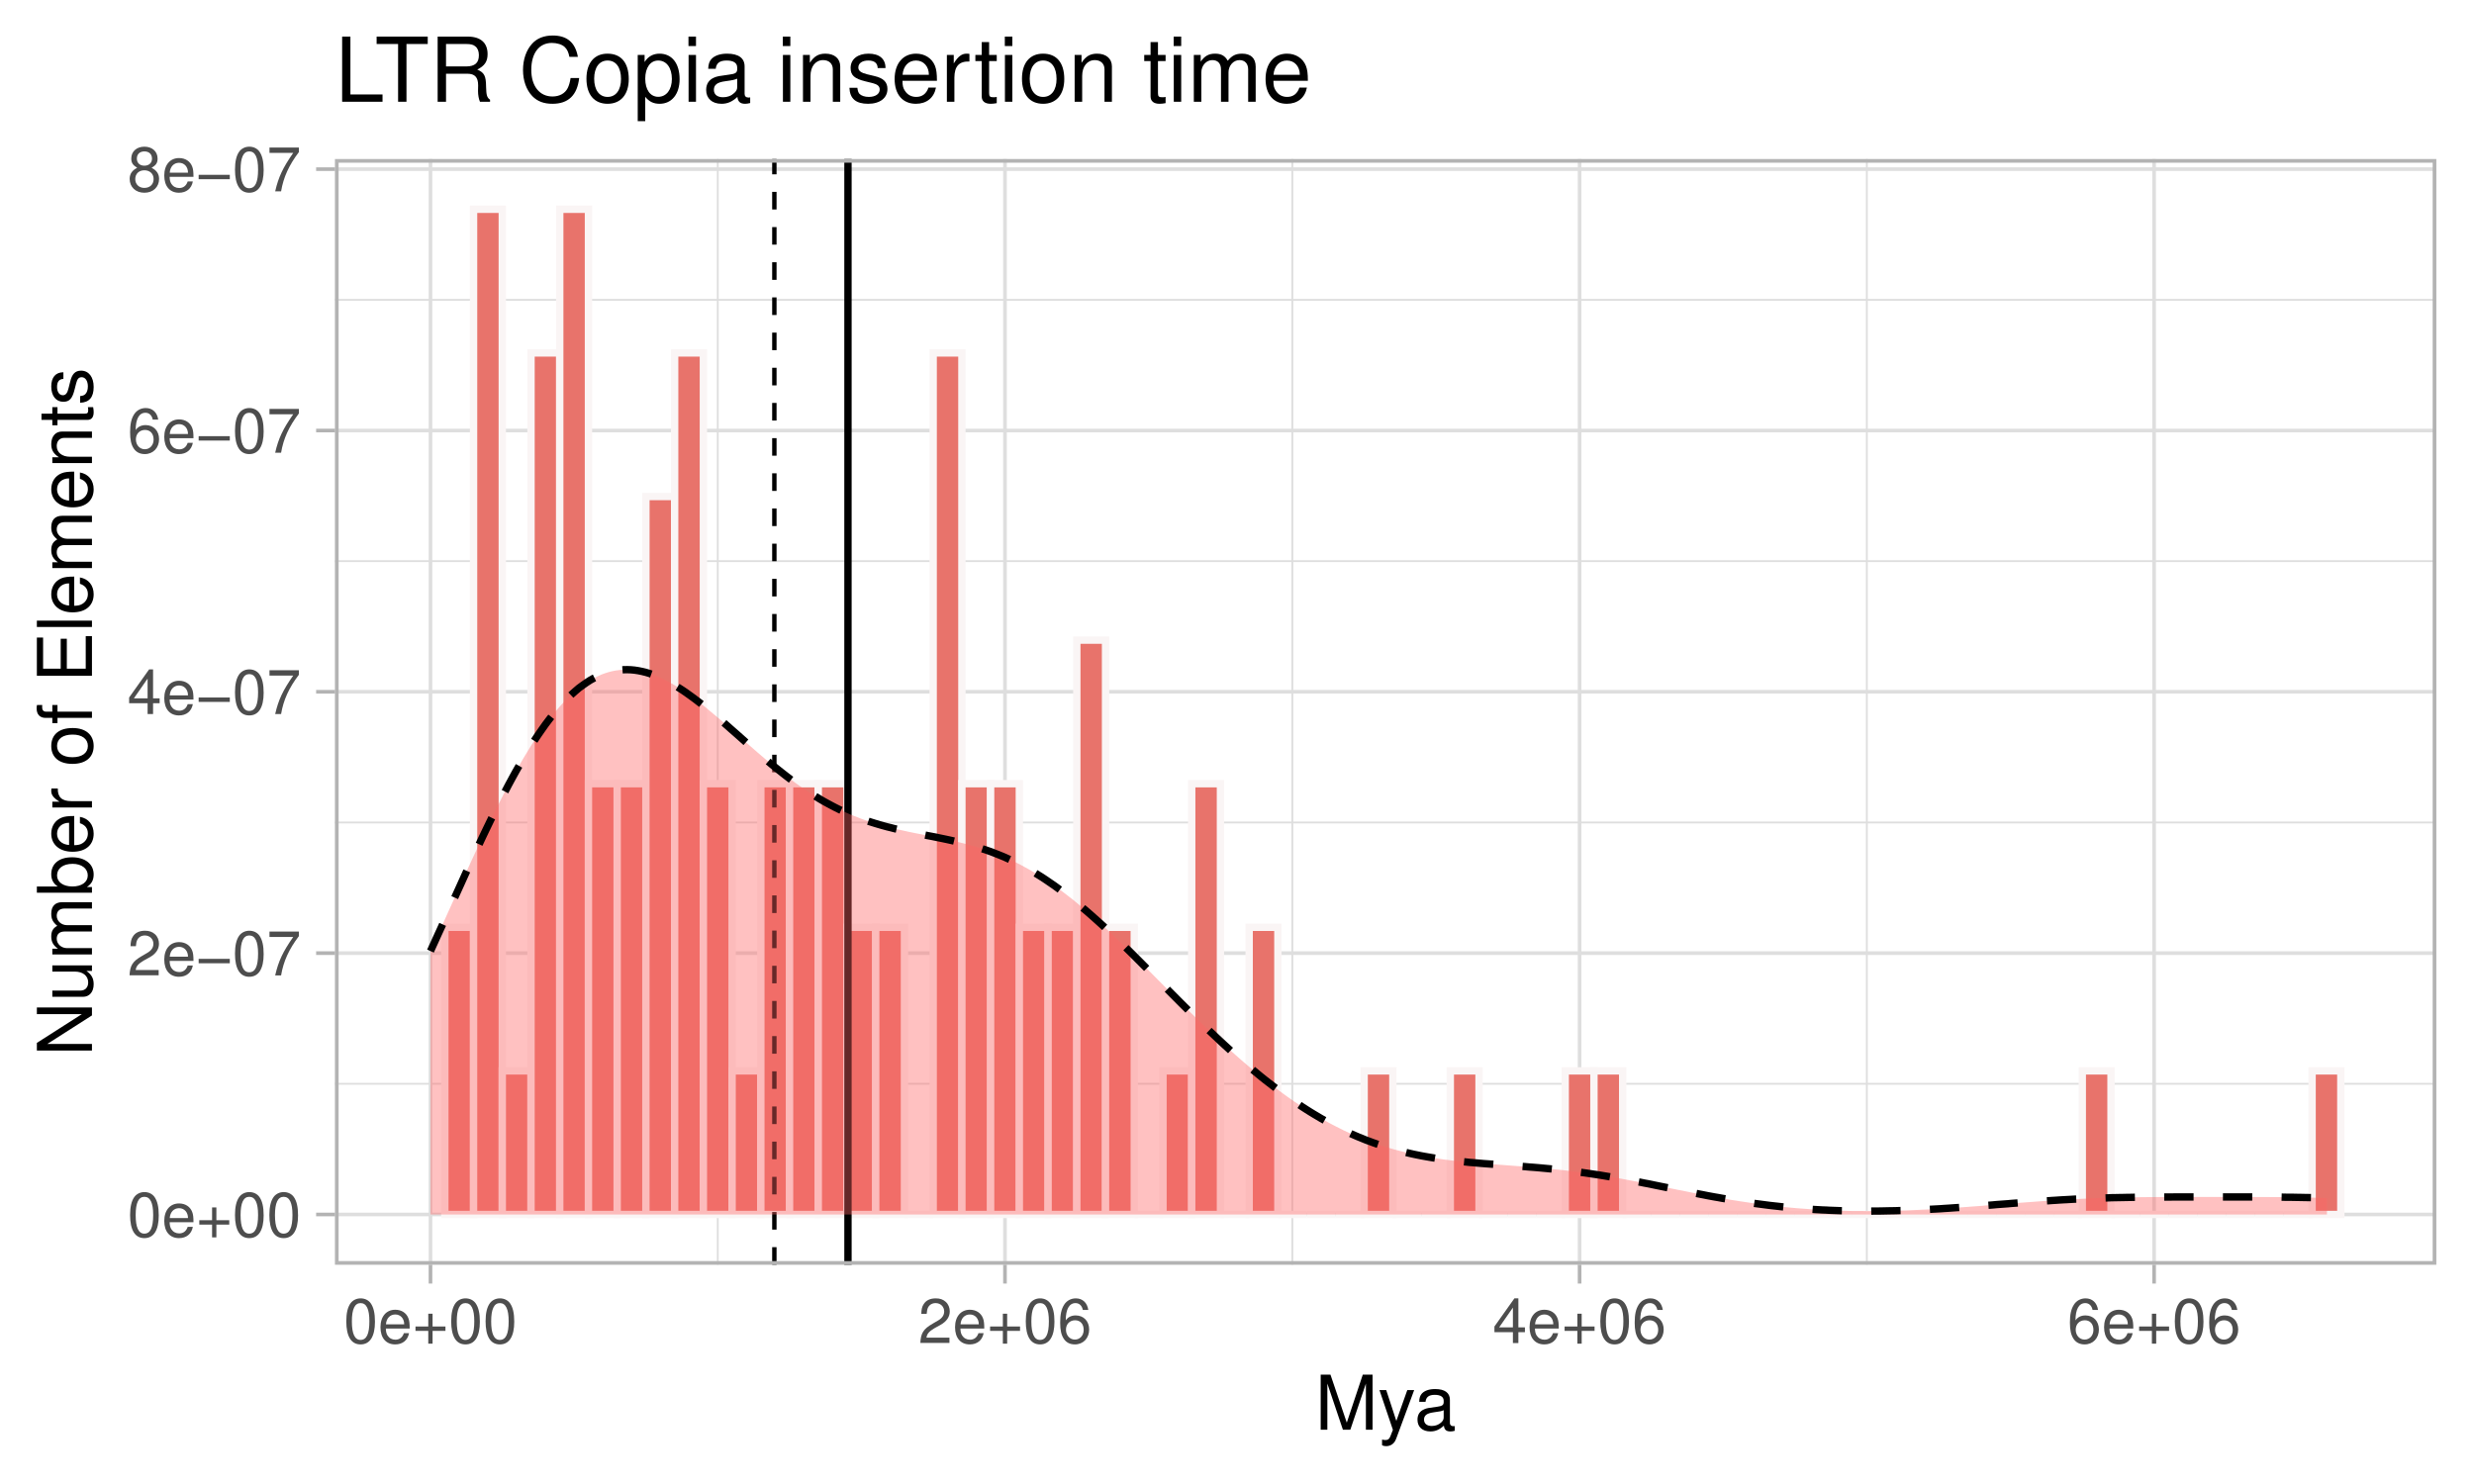 <?xml version="1.0" encoding="UTF-8"?>
<svg xmlns="http://www.w3.org/2000/svg" xmlns:xlink="http://www.w3.org/1999/xlink" width="360pt" height="216pt" viewBox="0 0 360 216" version="1.1">
<defs>
<g>
<symbol overflow="visible" id="glyph0-0">
<path style="stroke:none;" d=""/>
</symbol>
<symbol overflow="visible" id="glyph0-1">
<path style="stroke:none;" d="M 2.469 -6.5 C 1.875 -6.5 1.344 -6.234 1.016 -5.797 C 0.594 -5.219 0.391 -4.359 0.391 -3.156 C 0.391 -0.953 1.109 0.203 2.469 0.203 C 3.828 0.203 4.562 -0.953 4.562 -3.094 C 4.562 -4.359 4.359 -5.203 3.938 -5.797 C 3.609 -6.25 3.078 -6.5 2.469 -6.5 Z M 2.469 -5.812 C 3.328 -5.812 3.75 -4.938 3.75 -3.172 C 3.75 -1.312 3.344 -0.453 2.453 -0.453 C 1.625 -0.453 1.203 -1.344 1.203 -3.141 C 1.203 -4.938 1.625 -5.812 2.469 -5.812 Z M 2.469 -5.812 "/>
</symbol>
<symbol overflow="visible" id="glyph0-2">
<path style="stroke:none;" d="M 4.609 -2.109 C 4.609 -2.828 4.562 -3.266 4.422 -3.609 C 4.125 -4.391 3.406 -4.844 2.516 -4.844 C 1.203 -4.844 0.359 -3.859 0.359 -2.297 C 0.359 -0.734 1.172 0.203 2.5 0.203 C 3.578 0.203 4.328 -0.406 4.516 -1.438 L 3.766 -1.438 C 3.562 -0.812 3.125 -0.484 2.531 -0.484 C 2.047 -0.484 1.641 -0.703 1.391 -1.094 C 1.219 -1.375 1.156 -1.641 1.141 -2.109 Z M 1.156 -2.719 C 1.219 -3.594 1.75 -4.156 2.516 -4.156 C 3.281 -4.156 3.812 -3.562 3.812 -2.719 Z M 1.156 -2.719 "/>
</symbol>
<symbol overflow="visible" id="glyph0-3">
<path style="stroke:none;" d="M 4.812 -2.406 L 2.938 -2.406 L 2.938 -4.266 L 2.312 -4.266 L 2.312 -2.406 L 0.453 -2.406 L 0.453 -1.766 L 2.312 -1.766 L 2.312 0.094 L 2.938 0.094 L 2.938 -1.766 L 4.812 -1.766 Z M 4.812 -2.406 "/>
</symbol>
<symbol overflow="visible" id="glyph0-4">
<path style="stroke:none;" d="M 4.547 -0.781 L 1.203 -0.781 C 1.281 -1.328 1.562 -1.672 2.344 -2.141 L 3.25 -2.641 C 4.141 -3.141 4.594 -3.812 4.594 -4.609 C 4.594 -5.141 4.391 -5.656 4 -6 C 3.625 -6.344 3.156 -6.5 2.562 -6.5 C 1.75 -6.5 1.141 -6.219 0.797 -5.656 C 0.562 -5.312 0.469 -4.906 0.453 -4.25 L 1.234 -4.25 C 1.266 -4.703 1.328 -4.953 1.438 -5.172 C 1.641 -5.578 2.047 -5.812 2.531 -5.812 C 3.25 -5.812 3.781 -5.297 3.781 -4.594 C 3.781 -4.062 3.484 -3.625 2.922 -3.297 L 2.094 -2.812 C 0.766 -2.047 0.375 -1.438 0.312 -0.016 L 4.547 -0.016 Z M 4.547 -0.781 "/>
</symbol>
<symbol overflow="visible" id="glyph0-5">
<path style="stroke:none;" d="M 4.891 -2.406 L 0.359 -2.406 L 0.359 -1.766 L 4.891 -1.766 Z M 4.891 -2.406 "/>
</symbol>
<symbol overflow="visible" id="glyph0-6">
<path style="stroke:none;" d="M 4.688 -6.375 L 0.406 -6.375 L 0.406 -5.594 L 3.859 -5.594 C 2.344 -3.422 1.719 -2.094 1.234 0 L 2.094 0 C 2.438 -2.047 3.234 -3.797 4.688 -5.719 Z M 4.688 -6.375 "/>
</symbol>
<symbol overflow="visible" id="glyph0-7">
<path style="stroke:none;" d="M 2.938 -1.578 L 2.938 0 L 3.734 0 L 3.734 -1.578 L 4.688 -1.578 L 4.688 -2.281 L 3.734 -2.281 L 3.734 -6.5 L 3.156 -6.5 L 0.25 -2.406 L 0.25 -1.578 Z M 2.938 -2.281 L 0.938 -2.281 L 2.938 -5.156 Z M 2.938 -2.281 "/>
</symbol>
<symbol overflow="visible" id="glyph0-8">
<path style="stroke:none;" d="M 4.484 -4.812 C 4.328 -5.875 3.641 -6.5 2.672 -6.5 C 1.969 -6.5 1.344 -6.172 0.969 -5.578 C 0.562 -4.938 0.391 -4.156 0.391 -2.969 C 0.391 -1.875 0.547 -1.172 0.922 -0.609 C 1.266 -0.078 1.828 0.203 2.531 0.203 C 3.75 0.203 4.609 -0.703 4.609 -1.969 C 4.609 -3.172 3.812 -4.016 2.656 -4.016 C 2.031 -4.016 1.531 -3.781 1.203 -3.297 C 1.203 -4.906 1.703 -5.812 2.625 -5.812 C 3.172 -5.812 3.562 -5.438 3.688 -4.812 Z M 2.562 -3.312 C 3.328 -3.312 3.812 -2.766 3.812 -1.906 C 3.812 -1.094 3.266 -0.5 2.531 -0.5 C 1.797 -0.5 1.234 -1.109 1.234 -1.938 C 1.234 -2.75 1.781 -3.312 2.562 -3.312 Z M 2.562 -3.312 "/>
</symbol>
<symbol overflow="visible" id="glyph0-9">
<path style="stroke:none;" d="M 3.516 -3.422 C 4.188 -3.828 4.391 -4.156 4.391 -4.766 C 4.391 -5.797 3.609 -6.5 2.469 -6.5 C 1.344 -6.5 0.562 -5.797 0.562 -4.781 C 0.562 -4.156 0.766 -3.844 1.422 -3.422 C 0.688 -3.062 0.328 -2.531 0.328 -1.812 C 0.328 -0.625 1.203 0.203 2.469 0.203 C 3.734 0.203 4.609 -0.625 4.609 -1.812 C 4.609 -2.531 4.25 -3.062 3.516 -3.422 Z M 2.469 -5.812 C 3.156 -5.812 3.578 -5.406 3.578 -4.75 C 3.578 -4.141 3.141 -3.734 2.469 -3.734 C 1.797 -3.734 1.375 -4.141 1.375 -4.766 C 1.375 -5.406 1.797 -5.812 2.469 -5.812 Z M 2.469 -3.062 C 3.266 -3.062 3.812 -2.547 3.812 -1.797 C 3.812 -1.016 3.281 -0.5 2.453 -0.5 C 1.688 -0.5 1.141 -1.031 1.141 -1.781 C 1.141 -2.562 1.672 -3.062 2.469 -3.062 Z M 2.469 -3.062 "/>
</symbol>
<symbol overflow="visible" id="glyph1-0">
<path style="stroke:none;" d=""/>
</symbol>
<symbol overflow="visible" id="glyph1-1">
<path style="stroke:none;" d="M 5.141 0 L 7.406 -6.719 L 7.406 0 L 8.375 0 L 8.375 -8.016 L 6.953 -8.016 L 4.625 -1.031 L 2.25 -8.016 L 0.828 -8.016 L 0.828 0 L 1.797 0 L 1.797 -6.719 L 4.062 0 Z M 5.141 0 "/>
</symbol>
<symbol overflow="visible" id="glyph1-2">
<path style="stroke:none;" d="M 4.266 -5.766 L 2.672 -1.281 L 1.203 -5.766 L 0.219 -5.766 L 2.172 0.016 L 1.812 0.938 C 1.656 1.344 1.469 1.5 1.078 1.5 C 0.922 1.5 0.797 1.469 0.594 1.438 L 0.594 2.25 C 0.781 2.359 0.969 2.391 1.203 2.391 C 1.5 2.391 1.828 2.297 2.062 2.125 C 2.359 1.906 2.516 1.672 2.688 1.203 L 5.266 -5.766 Z M 4.266 -5.766 "/>
</symbol>
<symbol overflow="visible" id="glyph1-3">
<path style="stroke:none;" d="M 5.891 -0.531 C 5.781 -0.516 5.734 -0.516 5.688 -0.516 C 5.375 -0.516 5.188 -0.688 5.188 -0.969 L 5.188 -4.359 C 5.188 -5.375 4.438 -5.922 3.031 -5.922 C 2.172 -5.922 1.5 -5.688 1.109 -5.266 C 0.844 -4.969 0.734 -4.625 0.719 -4.062 L 1.641 -4.062 C 1.719 -4.766 2.141 -5.078 2.984 -5.078 C 3.828 -5.078 4.281 -4.781 4.281 -4.219 L 4.281 -3.984 C 4.266 -3.594 4.062 -3.438 3.328 -3.344 C 2.031 -3.172 1.828 -3.141 1.469 -2.984 C 0.797 -2.703 0.469 -2.203 0.469 -1.453 C 0.469 -0.406 1.188 0.25 2.359 0.25 C 3.078 0.25 3.656 0 4.312 -0.594 C 4.375 0 4.656 0.25 5.266 0.25 C 5.453 0.25 5.578 0.234 5.891 0.156 Z M 4.281 -1.812 C 4.281 -1.5 4.188 -1.312 3.922 -1.062 C 3.547 -0.719 3.094 -0.547 2.547 -0.547 C 1.844 -0.547 1.422 -0.891 1.422 -1.469 C 1.422 -2.078 1.812 -2.391 2.812 -2.531 C 3.781 -2.656 3.969 -2.703 4.281 -2.844 Z M 4.281 -1.812 "/>
</symbol>
<symbol overflow="visible" id="glyph2-0">
<path style="stroke:none;" d=""/>
</symbol>
<symbol overflow="visible" id="glyph2-1">
<path style="stroke:none;" d="M -8.016 -7.109 L -8.016 -6.141 L -1.469 -6.141 L -8.016 -1.953 L -8.016 -0.844 L 0 -0.844 L 0 -1.797 L -6.5 -1.797 L 0 -5.953 L 0 -7.109 Z M -8.016 -7.109 "/>
</symbol>
<symbol overflow="visible" id="glyph2-2">
<path style="stroke:none;" d="M 0 -5.297 L -5.766 -5.297 L -5.766 -4.391 L -2.5 -4.391 C -1.312 -4.391 -0.547 -3.766 -0.547 -2.812 C -0.547 -2.094 -0.984 -1.625 -1.688 -1.625 L -5.766 -1.625 L -5.766 -0.719 L -1.312 -0.719 C -0.359 -0.719 0.25 -1.438 0.25 -2.547 C 0.25 -3.406 -0.047 -3.938 -0.797 -4.484 L 0 -4.484 Z M 0 -5.297 "/>
</symbol>
<symbol overflow="visible" id="glyph2-3">
<path style="stroke:none;" d="M -5.766 -0.766 L 0 -0.766 L 0 -1.688 L -3.625 -1.688 C -4.453 -1.688 -5.125 -2.297 -5.125 -3.047 C -5.125 -3.734 -4.703 -4.109 -3.969 -4.109 L 0 -4.109 L 0 -5.031 L -3.625 -5.031 C -4.453 -5.031 -5.125 -5.641 -5.125 -6.391 C -5.125 -7.062 -4.703 -7.453 -3.969 -7.453 L 0 -7.453 L 0 -8.375 L -4.328 -8.375 C -5.359 -8.375 -5.922 -7.781 -5.922 -6.703 C -5.922 -5.938 -5.703 -5.484 -5.047 -4.938 C -5.672 -4.594 -5.922 -4.141 -5.922 -3.391 C -5.922 -2.625 -5.641 -2.094 -4.953 -1.609 L -5.766 -1.609 Z M -5.766 -0.766 "/>
</symbol>
<symbol overflow="visible" id="glyph2-4">
<path style="stroke:none;" d="M -8.016 -0.594 L 0 -0.594 L 0 -1.422 L -0.734 -1.422 C -0.062 -1.859 0.25 -2.438 0.25 -3.25 C 0.25 -4.766 -0.984 -5.75 -2.906 -5.75 C -4.781 -5.75 -5.922 -4.812 -5.922 -3.281 C -5.922 -2.5 -5.625 -1.938 -4.984 -1.5 L -8.016 -1.5 Z M -5.078 -3.109 C -5.078 -4.141 -4.188 -4.797 -2.812 -4.797 C -1.5 -4.797 -0.609 -4.109 -0.609 -3.109 C -0.609 -2.141 -1.484 -1.5 -2.844 -1.5 C -4.188 -1.5 -5.078 -2.141 -5.078 -3.109 Z M -5.078 -3.109 "/>
</symbol>
<symbol overflow="visible" id="glyph2-5">
<path style="stroke:none;" d="M -2.578 -5.641 C -3.453 -5.641 -3.984 -5.578 -4.406 -5.406 C -5.359 -5.031 -5.922 -4.156 -5.922 -3.078 C -5.922 -1.469 -4.703 -0.438 -2.812 -0.438 C -0.906 -0.438 0.25 -1.438 0.25 -3.062 C 0.25 -4.375 -0.5 -5.297 -1.75 -5.516 L -1.75 -4.594 C -0.984 -4.344 -0.594 -3.828 -0.594 -3.094 C -0.594 -2.516 -0.859 -2.016 -1.344 -1.703 C -1.672 -1.484 -2 -1.406 -2.578 -1.391 Z M -3.328 -1.422 C -4.391 -1.5 -5.078 -2.141 -5.078 -3.062 C -5.078 -4 -4.359 -4.656 -3.328 -4.656 Z M -3.328 -1.422 "/>
</symbol>
<symbol overflow="visible" id="glyph2-6">
<path style="stroke:none;" d="M -5.766 -0.766 L 0 -0.766 L 0 -1.688 L -2.984 -1.688 C -4.375 -1.688 -5 -2.266 -4.969 -3.531 L -5.891 -3.531 C -5.922 -3.375 -5.922 -3.281 -5.922 -3.172 C -5.922 -2.578 -5.578 -2.141 -4.719 -1.609 L -5.766 -1.609 Z M -5.766 -0.766 "/>
</symbol>
<symbol overflow="visible" id="glyph2-7">
<path style="stroke:none;" d=""/>
</symbol>
<symbol overflow="visible" id="glyph2-8">
<path style="stroke:none;" d="M -5.922 -2.984 C -5.922 -1.359 -4.781 -0.391 -2.844 -0.391 C -0.891 -0.391 0.25 -1.359 0.25 -3 C 0.25 -4.625 -0.906 -5.609 -2.797 -5.609 C -4.797 -5.609 -5.922 -4.656 -5.922 -2.984 Z M -5.078 -3 C -5.078 -4.031 -4.234 -4.656 -2.812 -4.656 C -1.438 -4.656 -0.594 -4.016 -0.594 -3 C -0.594 -1.984 -1.438 -1.359 -2.844 -1.359 C -4.234 -1.359 -5.078 -1.984 -5.078 -3 Z M -5.078 -3 "/>
</symbol>
<symbol overflow="visible" id="glyph2-9">
<path style="stroke:none;" d="M -5.766 -2.844 L -5.766 -1.875 L -6.672 -1.875 C -7.047 -1.875 -7.25 -2.094 -7.25 -2.516 C -7.25 -2.594 -7.25 -2.625 -7.234 -2.844 L -8 -2.844 C -8.047 -2.625 -8.047 -2.516 -8.047 -2.328 C -8.047 -1.469 -7.562 -0.969 -6.75 -0.969 L -5.766 -0.969 L -5.766 -0.203 L -5.016 -0.203 L -5.016 -0.969 L 0 -0.969 L 0 -1.875 L -5.016 -1.875 L -5.016 -2.844 Z M -5.766 -2.844 "/>
</symbol>
<symbol overflow="visible" id="glyph2-10">
<path style="stroke:none;" d="M -3.656 -2.016 L -3.656 -6.375 L -4.547 -6.375 L -4.547 -2.016 L -7.109 -2.016 L -7.109 -6.547 L -8.016 -6.547 L -8.016 -0.984 L 0 -0.984 L 0 -6.75 L -0.906 -6.75 L -0.906 -2.016 Z M -3.656 -2.016 "/>
</symbol>
<symbol overflow="visible" id="glyph2-11">
<path style="stroke:none;" d="M -8.016 -1.672 L -8.016 -0.75 L 0 -0.75 L 0 -1.672 Z M -8.016 -1.672 "/>
</symbol>
<symbol overflow="visible" id="glyph2-12">
<path style="stroke:none;" d="M -5.766 -0.766 L 0 -0.766 L 0 -1.688 L -3.172 -1.688 C -4.359 -1.688 -5.125 -2.312 -5.125 -3.25 C -5.125 -3.984 -4.688 -4.438 -4 -4.438 L 0 -4.438 L 0 -5.359 L -4.359 -5.359 C -5.312 -5.359 -5.922 -4.641 -5.922 -3.531 C -5.922 -2.672 -5.594 -2.125 -4.797 -1.609 L -5.766 -1.609 Z M -5.766 -0.766 "/>
</symbol>
<symbol overflow="visible" id="glyph2-13">
<path style="stroke:none;" d="M -5.766 -2.797 L -5.766 -1.844 L -7.344 -1.844 L -7.344 -0.938 L -5.766 -0.938 L -5.766 -0.156 L -5.016 -0.156 L -5.016 -0.938 L -0.656 -0.938 C -0.062 -0.938 0.25 -1.328 0.25 -2.047 C 0.25 -2.281 0.234 -2.484 0.172 -2.797 L -0.594 -2.797 C -0.562 -2.656 -0.547 -2.547 -0.547 -2.359 C -0.547 -1.953 -0.656 -1.844 -1.062 -1.844 L -5.016 -1.844 L -5.016 -2.797 Z M -5.766 -2.797 "/>
</symbol>
<symbol overflow="visible" id="glyph2-14">
<path style="stroke:none;" d="M -4.156 -4.812 C -5.297 -4.812 -5.922 -4.062 -5.922 -2.734 C -5.922 -1.391 -5.234 -0.516 -4.172 -0.516 C -3.266 -0.516 -2.844 -0.984 -2.516 -2.344 L -2.297 -3.203 C -2.141 -3.844 -1.906 -4.094 -1.5 -4.094 C -0.953 -4.094 -0.594 -3.547 -0.594 -2.75 C -0.594 -2.25 -0.734 -1.844 -0.984 -1.609 C -1.141 -1.469 -1.312 -1.391 -1.719 -1.344 L -1.719 -0.375 C -0.391 -0.422 0.25 -1.172 0.25 -2.672 C 0.25 -4.125 -0.469 -5.047 -1.578 -5.047 C -2.438 -5.047 -2.906 -4.562 -3.172 -3.422 L -3.391 -2.547 C -3.562 -1.797 -3.812 -1.469 -4.219 -1.469 C -4.75 -1.469 -5.078 -1.953 -5.078 -2.688 C -5.078 -3.438 -4.766 -3.828 -4.156 -3.844 Z M -4.156 -4.812 "/>
</symbol>
<symbol overflow="visible" id="glyph3-0">
<path style="stroke:none;" d=""/>
</symbol>
<symbol overflow="visible" id="glyph3-1">
<path style="stroke:none;" d="M 2.25 -9.484 L 1.047 -9.484 L 1.047 0 L 6.922 0 L 6.922 -1.062 L 2.25 -1.062 Z M 2.25 -9.484 "/>
</symbol>
<symbol overflow="visible" id="glyph3-2">
<path style="stroke:none;" d="M 4.609 -8.406 L 7.703 -8.406 L 7.703 -9.484 L 0.266 -9.484 L 0.266 -8.406 L 3.391 -8.406 L 3.391 0 L 4.609 0 Z M 4.609 -8.406 "/>
</symbol>
<symbol overflow="visible" id="glyph3-3">
<path style="stroke:none;" d="M 2.422 -4.078 L 5.531 -4.078 C 6.609 -4.078 7.094 -3.562 7.094 -2.391 L 7.078 -1.547 C 7.078 -0.969 7.188 -0.391 7.359 0 L 8.828 0 L 8.828 -0.297 C 8.375 -0.609 8.281 -0.953 8.25 -2.203 C 8.234 -3.766 8 -4.234 6.969 -4.688 C 8.031 -5.219 8.469 -5.844 8.469 -6.938 C 8.469 -8.578 7.453 -9.484 5.578 -9.484 L 1.203 -9.484 L 1.203 0 L 2.422 0 Z M 2.422 -5.141 L 2.422 -8.406 L 5.344 -8.406 C 6.016 -8.406 6.406 -8.312 6.703 -8.047 C 7.031 -7.781 7.203 -7.344 7.203 -6.781 C 7.203 -5.656 6.625 -5.141 5.344 -5.141 Z M 2.422 -5.141 "/>
</symbol>
<symbol overflow="visible" id="glyph3-4">
<path style="stroke:none;" d=""/>
</symbol>
<symbol overflow="visible" id="glyph3-5">
<path style="stroke:none;" d="M 8.609 -6.531 C 8.234 -8.625 7.031 -9.641 4.953 -9.641 C 3.672 -9.641 2.656 -9.234 1.953 -8.453 C 1.094 -7.516 0.625 -6.156 0.625 -4.625 C 0.625 -3.062 1.109 -1.734 1.984 -0.812 C 2.734 -0.047 3.672 0.297 4.906 0.297 C 7.219 0.297 8.516 -0.953 8.797 -3.453 L 7.547 -3.453 C 7.453 -2.812 7.312 -2.359 7.125 -1.984 C 6.734 -1.203 5.922 -0.766 4.906 -0.766 C 3.031 -0.766 1.828 -2.281 1.828 -4.641 C 1.828 -7.078 2.969 -8.562 4.812 -8.562 C 5.578 -8.562 6.297 -8.344 6.688 -7.969 C 7.031 -7.641 7.234 -7.25 7.375 -6.531 Z M 8.609 -6.531 "/>
</symbol>
<symbol overflow="visible" id="glyph3-6">
<path style="stroke:none;" d="M 3.531 -7 C 1.609 -7 0.469 -5.641 0.469 -3.359 C 0.469 -1.047 1.609 0.297 3.547 0.297 C 5.469 0.297 6.625 -1.062 6.625 -3.297 C 6.625 -5.672 5.516 -7 3.531 -7 Z M 3.547 -6 C 4.766 -6 5.5 -5 5.5 -3.312 C 5.5 -1.703 4.75 -0.703 3.547 -0.703 C 2.344 -0.703 1.594 -1.703 1.594 -3.359 C 1.594 -5 2.344 -6 3.547 -6 Z M 3.547 -6 "/>
</symbol>
<symbol overflow="visible" id="glyph3-7">
<path style="stroke:none;" d="M 0.703 2.828 L 1.797 2.828 L 1.797 -0.719 C 2.359 -0.016 3 0.297 3.891 0.297 C 5.656 0.297 6.797 -1.125 6.797 -3.281 C 6.797 -5.578 5.688 -7 3.875 -7 C 2.953 -7 2.203 -6.594 1.703 -5.781 L 1.703 -6.812 L 0.703 -6.812 Z M 3.688 -6 C 4.891 -6 5.672 -4.938 5.672 -3.312 C 5.672 -1.766 4.875 -0.719 3.688 -0.719 C 2.531 -0.719 1.797 -1.75 1.797 -3.359 C 1.797 -4.953 2.531 -6 3.688 -6 Z M 3.688 -6 "/>
</symbol>
<symbol overflow="visible" id="glyph3-8">
<path style="stroke:none;" d="M 1.953 -6.812 L 0.875 -6.812 L 0.875 0 L 1.953 0 Z M 1.953 -9.484 L 0.859 -9.484 L 0.859 -8.109 L 1.953 -8.109 Z M 1.953 -9.484 "/>
</symbol>
<symbol overflow="visible" id="glyph3-9">
<path style="stroke:none;" d="M 6.953 -0.641 C 6.844 -0.609 6.781 -0.609 6.719 -0.609 C 6.344 -0.609 6.141 -0.812 6.141 -1.141 L 6.141 -5.141 C 6.141 -6.359 5.25 -7 3.578 -7 C 2.578 -7 1.781 -6.719 1.312 -6.219 C 1 -5.859 0.875 -5.469 0.844 -4.797 L 1.938 -4.797 C 2.031 -5.625 2.516 -6 3.531 -6 C 4.531 -6 5.062 -5.641 5.062 -4.984 L 5.062 -4.703 C 5.047 -4.234 4.812 -4.062 3.922 -3.953 C 2.391 -3.75 2.156 -3.703 1.734 -3.531 C 0.953 -3.203 0.547 -2.594 0.547 -1.719 C 0.547 -0.484 1.406 0.297 2.781 0.297 C 3.641 0.297 4.328 0 5.094 -0.703 C 5.172 0 5.516 0.297 6.219 0.297 C 6.453 0.297 6.594 0.266 6.953 0.188 Z M 5.062 -2.141 C 5.062 -1.781 4.953 -1.562 4.625 -1.266 C 4.188 -0.859 3.656 -0.656 3.016 -0.656 C 2.172 -0.656 1.672 -1.047 1.672 -1.734 C 1.672 -2.453 2.141 -2.828 3.312 -2.984 C 4.469 -3.141 4.688 -3.203 5.062 -3.359 Z M 5.062 -2.141 "/>
</symbol>
<symbol overflow="visible" id="glyph3-10">
<path style="stroke:none;" d="M 0.906 -6.812 L 0.906 0 L 2 0 L 2 -3.75 C 2 -5.141 2.734 -6.062 3.844 -6.062 C 4.703 -6.062 5.25 -5.531 5.25 -4.719 L 5.25 0 L 6.328 0 L 6.328 -5.141 C 6.328 -6.281 5.484 -7 4.172 -7 C 3.156 -7 2.516 -6.609 1.906 -5.672 L 1.906 -6.812 Z M 0.906 -6.812 "/>
</symbol>
<symbol overflow="visible" id="glyph3-11">
<path style="stroke:none;" d="M 5.688 -4.906 C 5.688 -6.25 4.797 -7 3.219 -7 C 1.641 -7 0.609 -6.188 0.609 -4.922 C 0.609 -3.859 1.156 -3.359 2.766 -2.969 L 3.781 -2.719 C 4.531 -2.531 4.844 -2.266 4.844 -1.781 C 4.844 -1.125 4.203 -0.703 3.25 -0.703 C 2.672 -0.703 2.172 -0.875 1.891 -1.156 C 1.734 -1.359 1.656 -1.547 1.594 -2.031 L 0.438 -2.031 C 0.5 -0.453 1.375 0.297 3.156 0.297 C 4.875 0.297 5.969 -0.547 5.969 -1.859 C 5.969 -2.875 5.391 -3.438 4.047 -3.75 L 3 -4 C 2.125 -4.219 1.734 -4.5 1.734 -4.984 C 1.734 -5.609 2.297 -6 3.188 -6 C 4.062 -6 4.531 -5.625 4.547 -4.906 Z M 5.688 -4.906 "/>
</symbol>
<symbol overflow="visible" id="glyph3-12">
<path style="stroke:none;" d="M 6.672 -3.047 C 6.672 -4.078 6.594 -4.703 6.391 -5.219 C 5.953 -6.328 4.906 -7 3.641 -7 C 1.734 -7 0.516 -5.562 0.516 -3.312 C 0.516 -1.062 1.688 0.297 3.609 0.297 C 5.172 0.297 6.25 -0.578 6.531 -2.062 L 5.438 -2.062 C 5.141 -1.172 4.531 -0.703 3.656 -0.703 C 2.969 -0.703 2.375 -1.016 2.016 -1.594 C 1.75 -1.969 1.656 -2.359 1.656 -3.047 Z M 1.672 -3.922 C 1.766 -5.188 2.531 -6 3.625 -6 C 4.734 -6 5.5 -5.141 5.5 -3.922 Z M 1.672 -3.922 "/>
</symbol>
<symbol overflow="visible" id="glyph3-13">
<path style="stroke:none;" d="M 0.891 -6.812 L 0.891 0 L 1.984 0 L 1.984 -3.531 C 2 -5.172 2.672 -5.906 4.172 -5.859 L 4.172 -6.969 C 3.984 -7 3.891 -7 3.75 -7 C 3.062 -7 2.516 -6.594 1.891 -5.578 L 1.891 -6.812 Z M 0.891 -6.812 "/>
</symbol>
<symbol overflow="visible" id="glyph3-14">
<path style="stroke:none;" d="M 3.297 -6.812 L 2.188 -6.812 L 2.188 -8.688 L 1.109 -8.688 L 1.109 -6.812 L 0.188 -6.812 L 0.188 -5.922 L 1.109 -5.922 L 1.109 -0.781 C 1.109 -0.078 1.578 0.297 2.422 0.297 C 2.703 0.297 2.938 0.266 3.297 0.203 L 3.297 -0.703 C 3.141 -0.656 3 -0.656 2.781 -0.656 C 2.312 -0.656 2.188 -0.781 2.188 -1.266 L 2.188 -5.922 L 3.297 -5.922 Z M 3.297 -6.812 "/>
</symbol>
<symbol overflow="visible" id="glyph3-15">
<path style="stroke:none;" d="M 0.906 -6.812 L 0.906 0 L 2 0 L 2 -4.281 C 2 -5.266 2.719 -6.062 3.594 -6.062 C 4.406 -6.062 4.859 -5.562 4.859 -4.688 L 4.859 0 L 5.953 0 L 5.953 -4.281 C 5.953 -5.266 6.672 -6.062 7.547 -6.062 C 8.344 -6.062 8.812 -5.547 8.812 -4.688 L 8.812 0 L 9.906 0 L 9.906 -5.109 C 9.906 -6.328 9.203 -7 7.938 -7 C 7.016 -7 6.469 -6.734 5.844 -5.969 C 5.438 -6.688 4.891 -7 4 -7 C 3.094 -7 2.484 -6.672 1.906 -5.844 L 1.906 -6.812 Z M 0.906 -6.812 "/>
</symbol>
</g>
<clipPath id="clip1">
  <path d="M 48.738 23.148 L 354.52 23.148 L 354.52 184.09 L 48.738 184.09 Z M 48.738 23.148 "/>
</clipPath>
<clipPath id="clip2">
  <path d="M 48.738 157 L 354.52 157 L 354.52 158 L 48.738 158 Z M 48.738 157 "/>
</clipPath>
<clipPath id="clip3">
  <path d="M 48.738 119 L 354.52 119 L 354.52 120 L 48.738 120 Z M 48.738 119 "/>
</clipPath>
<clipPath id="clip4">
  <path d="M 48.738 81 L 354.52 81 L 354.52 82 L 48.738 82 Z M 48.738 81 "/>
</clipPath>
<clipPath id="clip5">
  <path d="M 48.738 43 L 354.52 43 L 354.52 44 L 48.738 44 Z M 48.738 43 "/>
</clipPath>
<clipPath id="clip6">
  <path d="M 104 23.148 L 105 23.148 L 105 184.09 L 104 184.09 Z M 104 23.148 "/>
</clipPath>
<clipPath id="clip7">
  <path d="M 187 23.148 L 189 23.148 L 189 184.09 L 187 184.09 Z M 187 23.148 "/>
</clipPath>
<clipPath id="clip8">
  <path d="M 271 23.148 L 272 23.148 L 272 184.09 L 271 184.09 Z M 271 23.148 "/>
</clipPath>
<clipPath id="clip9">
  <path d="M 48.738 176 L 354.52 176 L 354.52 178 L 48.738 178 Z M 48.738 176 "/>
</clipPath>
<clipPath id="clip10">
  <path d="M 48.738 138 L 354.52 138 L 354.52 139 L 48.738 139 Z M 48.738 138 "/>
</clipPath>
<clipPath id="clip11">
  <path d="M 48.738 100 L 354.52 100 L 354.52 101 L 48.738 101 Z M 48.738 100 "/>
</clipPath>
<clipPath id="clip12">
  <path d="M 48.738 62 L 354.52 62 L 354.52 63 L 48.738 63 Z M 48.738 62 "/>
</clipPath>
<clipPath id="clip13">
  <path d="M 48.738 24 L 354.52 24 L 354.52 25 L 48.738 25 Z M 48.738 24 "/>
</clipPath>
<clipPath id="clip14">
  <path d="M 62 23.148 L 63 23.148 L 63 184.09 L 62 184.09 Z M 62 23.148 "/>
</clipPath>
<clipPath id="clip15">
  <path d="M 145 23.148 L 147 23.148 L 147 184.09 L 145 184.09 Z M 145 23.148 "/>
</clipPath>
<clipPath id="clip16">
  <path d="M 229 23.148 L 231 23.148 L 231 184.09 L 229 184.09 Z M 229 23.148 "/>
</clipPath>
<clipPath id="clip17">
  <path d="M 313 23.148 L 314 23.148 L 314 184.09 L 313 184.09 Z M 313 23.148 "/>
</clipPath>
<clipPath id="clip18">
  <path d="M 122 23.148 L 124 23.148 L 124 184.09 L 122 184.09 Z M 122 23.148 "/>
</clipPath>
<clipPath id="clip19">
  <path d="M 112 23.148 L 113 23.148 L 113 184.09 L 112 184.09 Z M 112 23.148 "/>
</clipPath>
<clipPath id="clip20">
  <path d="M 48.738 23.148 L 354.52 23.148 L 354.52 184.09 L 48.738 184.09 Z M 48.738 23.148 "/>
</clipPath>
</defs>
<g id="surface1">
<rect x="0" y="0" width="360" height="216" style="fill:rgb(100%,100%,100%);fill-opacity:1;stroke:none;"/>
<path style="fill:none;stroke-width:1.07;stroke-linecap:round;stroke-linejoin:round;stroke:rgb(100%,100%,100%);stroke-opacity:1;stroke-miterlimit:10;" d="M 0 0 L 360 0 L 360 216 L 0 216 Z M 0 0 " transform="matrix(1,0,0,-1,0,216)"/>
<g clip-path="url(#clip1)" clip-rule="nonzero">
<path style=" stroke:none;fill-rule:nonzero;fill:rgb(100%,100%,100%);fill-opacity:1;" d="M 48.738 184.09 L 354.52 184.09 L 354.52 23.148 L 48.738 23.148 Z M 48.738 184.09 "/>
</g>
<g clip-path="url(#clip2)" clip-rule="nonzero">
<path style="fill:none;stroke-width:0.27;stroke-linecap:butt;stroke-linejoin:round;stroke:rgb(87.059%,87.059%,87.059%);stroke-opacity:1;stroke-miterlimit:10;" d="M 48.738 58.25 L 354.52 58.25 " transform="matrix(1,0,0,-1,0,216)"/>
</g>
<g clip-path="url(#clip3)" clip-rule="nonzero">
<path style="fill:none;stroke-width:0.27;stroke-linecap:butt;stroke-linejoin:round;stroke:rgb(87.059%,87.059%,87.059%);stroke-opacity:1;stroke-miterlimit:10;" d="M 48.738 96.289 L 354.52 96.289 " transform="matrix(1,0,0,-1,0,216)"/>
</g>
<g clip-path="url(#clip4)" clip-rule="nonzero">
<path style="fill:none;stroke-width:0.27;stroke-linecap:butt;stroke-linejoin:round;stroke:rgb(87.059%,87.059%,87.059%);stroke-opacity:1;stroke-miterlimit:10;" d="M 48.738 134.32 L 354.52 134.32 " transform="matrix(1,0,0,-1,0,216)"/>
</g>
<g clip-path="url(#clip5)" clip-rule="nonzero">
<path style="fill:none;stroke-width:0.27;stroke-linecap:butt;stroke-linejoin:round;stroke:rgb(87.059%,87.059%,87.059%);stroke-opacity:1;stroke-miterlimit:10;" d="M 48.738 172.359 L 354.52 172.359 " transform="matrix(1,0,0,-1,0,216)"/>
</g>
<g clip-path="url(#clip6)" clip-rule="nonzero">
<path style="fill:none;stroke-width:0.27;stroke-linecap:butt;stroke-linejoin:round;stroke:rgb(87.059%,87.059%,87.059%);stroke-opacity:1;stroke-miterlimit:10;" d="M 104.441 31.91 L 104.441 192.852 " transform="matrix(1,0,0,-1,0,216)"/>
</g>
<g clip-path="url(#clip7)" clip-rule="nonzero">
<path style="fill:none;stroke-width:0.27;stroke-linecap:butt;stroke-linejoin:round;stroke:rgb(87.059%,87.059%,87.059%);stroke-opacity:1;stroke-miterlimit:10;" d="M 188.051 31.91 L 188.051 192.852 " transform="matrix(1,0,0,-1,0,216)"/>
</g>
<g clip-path="url(#clip8)" clip-rule="nonzero">
<path style="fill:none;stroke-width:0.27;stroke-linecap:butt;stroke-linejoin:round;stroke:rgb(87.059%,87.059%,87.059%);stroke-opacity:1;stroke-miterlimit:10;" d="M 271.648 31.91 L 271.648 192.852 " transform="matrix(1,0,0,-1,0,216)"/>
</g>
<g clip-path="url(#clip9)" clip-rule="nonzero">
<path style="fill:none;stroke-width:0.53;stroke-linecap:butt;stroke-linejoin:round;stroke:rgb(87.059%,87.059%,87.059%);stroke-opacity:1;stroke-miterlimit:10;" d="M 48.738 39.23 L 354.52 39.23 " transform="matrix(1,0,0,-1,0,216)"/>
</g>
<g clip-path="url(#clip10)" clip-rule="nonzero">
<path style="fill:none;stroke-width:0.53;stroke-linecap:butt;stroke-linejoin:round;stroke:rgb(87.059%,87.059%,87.059%);stroke-opacity:1;stroke-miterlimit:10;" d="M 48.738 77.27 L 354.52 77.27 " transform="matrix(1,0,0,-1,0,216)"/>
</g>
<g clip-path="url(#clip11)" clip-rule="nonzero">
<path style="fill:none;stroke-width:0.53;stroke-linecap:butt;stroke-linejoin:round;stroke:rgb(87.059%,87.059%,87.059%);stroke-opacity:1;stroke-miterlimit:10;" d="M 48.738 115.309 L 354.52 115.309 " transform="matrix(1,0,0,-1,0,216)"/>
</g>
<g clip-path="url(#clip12)" clip-rule="nonzero">
<path style="fill:none;stroke-width:0.53;stroke-linecap:butt;stroke-linejoin:round;stroke:rgb(87.059%,87.059%,87.059%);stroke-opacity:1;stroke-miterlimit:10;" d="M 48.738 153.34 L 354.52 153.34 " transform="matrix(1,0,0,-1,0,216)"/>
</g>
<g clip-path="url(#clip13)" clip-rule="nonzero">
<path style="fill:none;stroke-width:0.53;stroke-linecap:butt;stroke-linejoin:round;stroke:rgb(87.059%,87.059%,87.059%);stroke-opacity:1;stroke-miterlimit:10;" d="M 48.738 191.379 L 354.52 191.379 " transform="matrix(1,0,0,-1,0,216)"/>
</g>
<g clip-path="url(#clip14)" clip-rule="nonzero">
<path style="fill:none;stroke-width:0.53;stroke-linecap:butt;stroke-linejoin:round;stroke:rgb(87.059%,87.059%,87.059%);stroke-opacity:1;stroke-miterlimit:10;" d="M 62.641 31.91 L 62.641 192.852 " transform="matrix(1,0,0,-1,0,216)"/>
</g>
<g clip-path="url(#clip15)" clip-rule="nonzero">
<path style="fill:none;stroke-width:0.53;stroke-linecap:butt;stroke-linejoin:round;stroke:rgb(87.059%,87.059%,87.059%);stroke-opacity:1;stroke-miterlimit:10;" d="M 146.238 31.91 L 146.238 192.852 " transform="matrix(1,0,0,-1,0,216)"/>
</g>
<g clip-path="url(#clip16)" clip-rule="nonzero">
<path style="fill:none;stroke-width:0.53;stroke-linecap:butt;stroke-linejoin:round;stroke:rgb(87.059%,87.059%,87.059%);stroke-opacity:1;stroke-miterlimit:10;" d="M 229.852 31.91 L 229.852 192.852 " transform="matrix(1,0,0,-1,0,216)"/>
</g>
<g clip-path="url(#clip17)" clip-rule="nonzero">
<path style="fill:none;stroke-width:0.53;stroke-linecap:butt;stroke-linejoin:round;stroke:rgb(87.059%,87.059%,87.059%);stroke-opacity:1;stroke-miterlimit:10;" d="M 313.449 31.91 L 313.449 192.852 " transform="matrix(1,0,0,-1,0,216)"/>
</g>
<path style="fill-rule:nonzero;fill:rgb(90.981%,45.097%,41.96%);fill-opacity:1;stroke-width:1.07;stroke-linecap:butt;stroke-linejoin:miter;stroke:rgb(98.039%,96.078%,96.078%);stroke-opacity:1;stroke-miterlimit:10;" d="M 64.73 39.23 L 68.91 39.23 L 68.91 81.031 L 64.73 81.031 Z M 64.73 39.23 " transform="matrix(1,0,0,-1,0,216)"/>
<path style="fill-rule:nonzero;fill:rgb(90.981%,45.097%,41.96%);fill-opacity:1;stroke-width:1.07;stroke-linecap:butt;stroke-linejoin:miter;stroke:rgb(98.039%,96.078%,96.078%);stroke-opacity:1;stroke-miterlimit:10;" d="M 68.91 39.23 L 73.09 39.23 L 73.09 185.539 L 68.91 185.539 Z M 68.91 39.23 " transform="matrix(1,0,0,-1,0,216)"/>
<path style="fill-rule:nonzero;fill:rgb(90.981%,45.097%,41.96%);fill-opacity:1;stroke-width:1.07;stroke-linecap:butt;stroke-linejoin:miter;stroke:rgb(98.039%,96.078%,96.078%);stroke-opacity:1;stroke-miterlimit:10;" d="M 73.09 39.23 L 77.27 39.23 L 77.27 60.129 L 73.09 60.129 Z M 73.09 39.23 " transform="matrix(1,0,0,-1,0,216)"/>
<path style="fill-rule:nonzero;fill:rgb(90.981%,45.097%,41.96%);fill-opacity:1;stroke-width:1.07;stroke-linecap:butt;stroke-linejoin:miter;stroke:rgb(98.039%,96.078%,96.078%);stroke-opacity:1;stroke-miterlimit:10;" d="M 77.27 39.23 L 81.449 39.23 L 81.449 164.629 L 77.27 164.629 Z M 77.27 39.23 " transform="matrix(1,0,0,-1,0,216)"/>
<path style="fill-rule:nonzero;fill:rgb(90.981%,45.097%,41.96%);fill-opacity:1;stroke-width:1.07;stroke-linecap:butt;stroke-linejoin:miter;stroke:rgb(98.039%,96.078%,96.078%);stroke-opacity:1;stroke-miterlimit:10;" d="M 81.449 39.23 L 85.629 39.23 L 85.629 185.539 L 81.449 185.539 Z M 81.449 39.23 " transform="matrix(1,0,0,-1,0,216)"/>
<path style="fill-rule:nonzero;fill:rgb(90.981%,45.097%,41.96%);fill-opacity:1;stroke-width:1.07;stroke-linecap:butt;stroke-linejoin:miter;stroke:rgb(98.039%,96.078%,96.078%);stroke-opacity:1;stroke-miterlimit:10;" d="M 85.629 39.23 L 89.809 39.23 L 89.809 101.93 L 85.629 101.93 Z M 85.629 39.23 " transform="matrix(1,0,0,-1,0,216)"/>
<path style="fill-rule:nonzero;fill:rgb(90.981%,45.097%,41.96%);fill-opacity:1;stroke-width:1.07;stroke-linecap:butt;stroke-linejoin:miter;stroke:rgb(98.039%,96.078%,96.078%);stroke-opacity:1;stroke-miterlimit:10;" d="M 89.809 39.23 L 93.988 39.23 L 93.988 101.93 L 89.809 101.93 Z M 89.809 39.23 " transform="matrix(1,0,0,-1,0,216)"/>
<path style="fill-rule:nonzero;fill:rgb(90.981%,45.097%,41.96%);fill-opacity:1;stroke-width:1.07;stroke-linecap:butt;stroke-linejoin:miter;stroke:rgb(98.039%,96.078%,96.078%);stroke-opacity:1;stroke-miterlimit:10;" d="M 93.988 39.23 L 98.172 39.23 L 98.172 143.73 L 93.988 143.73 Z M 93.988 39.23 " transform="matrix(1,0,0,-1,0,216)"/>
<path style="fill-rule:nonzero;fill:rgb(90.981%,45.097%,41.96%);fill-opacity:1;stroke-width:1.07;stroke-linecap:butt;stroke-linejoin:miter;stroke:rgb(98.039%,96.078%,96.078%);stroke-opacity:1;stroke-miterlimit:10;" d="M 98.172 39.23 L 102.352 39.23 L 102.352 164.629 L 98.172 164.629 Z M 98.172 39.23 " transform="matrix(1,0,0,-1,0,216)"/>
<path style="fill-rule:nonzero;fill:rgb(90.981%,45.097%,41.96%);fill-opacity:1;stroke-width:1.07;stroke-linecap:butt;stroke-linejoin:miter;stroke:rgb(98.039%,96.078%,96.078%);stroke-opacity:1;stroke-miterlimit:10;" d="M 102.352 39.23 L 106.531 39.23 L 106.531 101.93 L 102.352 101.93 Z M 102.352 39.23 " transform="matrix(1,0,0,-1,0,216)"/>
<path style="fill-rule:nonzero;fill:rgb(90.981%,45.097%,41.96%);fill-opacity:1;stroke-width:1.07;stroke-linecap:butt;stroke-linejoin:miter;stroke:rgb(98.039%,96.078%,96.078%);stroke-opacity:1;stroke-miterlimit:10;" d="M 106.531 39.23 L 110.711 39.23 L 110.711 60.129 L 106.531 60.129 Z M 106.531 39.23 " transform="matrix(1,0,0,-1,0,216)"/>
<path style="fill-rule:nonzero;fill:rgb(90.981%,45.097%,41.96%);fill-opacity:1;stroke-width:1.07;stroke-linecap:butt;stroke-linejoin:miter;stroke:rgb(98.039%,96.078%,96.078%);stroke-opacity:1;stroke-miterlimit:10;" d="M 110.711 39.23 L 114.891 39.23 L 114.891 101.93 L 110.711 101.93 Z M 110.711 39.23 " transform="matrix(1,0,0,-1,0,216)"/>
<path style="fill-rule:nonzero;fill:rgb(90.981%,45.097%,41.96%);fill-opacity:1;stroke-width:1.07;stroke-linecap:butt;stroke-linejoin:miter;stroke:rgb(98.039%,96.078%,96.078%);stroke-opacity:1;stroke-miterlimit:10;" d="M 114.891 39.23 L 119.07 39.23 L 119.07 101.93 L 114.891 101.93 Z M 114.891 39.23 " transform="matrix(1,0,0,-1,0,216)"/>
<path style="fill-rule:nonzero;fill:rgb(90.981%,45.097%,41.96%);fill-opacity:1;stroke-width:1.07;stroke-linecap:butt;stroke-linejoin:miter;stroke:rgb(98.039%,96.078%,96.078%);stroke-opacity:1;stroke-miterlimit:10;" d="M 119.07 39.23 L 123.25 39.23 L 123.25 101.93 L 119.07 101.93 Z M 119.07 39.23 " transform="matrix(1,0,0,-1,0,216)"/>
<path style="fill-rule:nonzero;fill:rgb(90.981%,45.097%,41.96%);fill-opacity:1;stroke-width:1.07;stroke-linecap:butt;stroke-linejoin:miter;stroke:rgb(98.039%,96.078%,96.078%);stroke-opacity:1;stroke-miterlimit:10;" d="M 123.25 39.23 L 127.43 39.23 L 127.43 81.031 L 123.25 81.031 Z M 123.25 39.23 " transform="matrix(1,0,0,-1,0,216)"/>
<path style="fill-rule:nonzero;fill:rgb(90.981%,45.097%,41.96%);fill-opacity:1;stroke-width:1.07;stroke-linecap:butt;stroke-linejoin:miter;stroke:rgb(98.039%,96.078%,96.078%);stroke-opacity:1;stroke-miterlimit:10;" d="M 127.43 39.23 L 131.609 39.23 L 131.609 81.031 L 127.43 81.031 Z M 127.43 39.23 " transform="matrix(1,0,0,-1,0,216)"/>
<path style="fill:none;stroke-width:1.07;stroke-linecap:butt;stroke-linejoin:miter;stroke:rgb(98.039%,96.078%,96.078%);stroke-opacity:1;stroke-miterlimit:10;" d="M 131.609 39.23 L 135.789 39.23 Z M 131.609 39.23 " transform="matrix(1,0,0,-1,0,216)"/>
<path style="fill-rule:nonzero;fill:rgb(90.981%,45.097%,41.96%);fill-opacity:1;stroke-width:1.07;stroke-linecap:butt;stroke-linejoin:miter;stroke:rgb(98.039%,96.078%,96.078%);stroke-opacity:1;stroke-miterlimit:10;" d="M 135.789 39.23 L 139.969 39.23 L 139.969 164.629 L 135.789 164.629 Z M 135.789 39.23 " transform="matrix(1,0,0,-1,0,216)"/>
<path style="fill-rule:nonzero;fill:rgb(90.981%,45.097%,41.96%);fill-opacity:1;stroke-width:1.07;stroke-linecap:butt;stroke-linejoin:miter;stroke:rgb(98.039%,96.078%,96.078%);stroke-opacity:1;stroke-miterlimit:10;" d="M 139.969 39.23 L 144.148 39.23 L 144.148 101.93 L 139.969 101.93 Z M 139.969 39.23 " transform="matrix(1,0,0,-1,0,216)"/>
<path style="fill-rule:nonzero;fill:rgb(90.981%,45.097%,41.96%);fill-opacity:1;stroke-width:1.07;stroke-linecap:butt;stroke-linejoin:miter;stroke:rgb(98.039%,96.078%,96.078%);stroke-opacity:1;stroke-miterlimit:10;" d="M 144.148 39.23 L 148.328 39.23 L 148.328 101.93 L 144.148 101.93 Z M 144.148 39.23 " transform="matrix(1,0,0,-1,0,216)"/>
<path style="fill-rule:nonzero;fill:rgb(90.981%,45.097%,41.96%);fill-opacity:1;stroke-width:1.07;stroke-linecap:butt;stroke-linejoin:miter;stroke:rgb(98.039%,96.078%,96.078%);stroke-opacity:1;stroke-miterlimit:10;" d="M 148.328 39.23 L 152.512 39.23 L 152.512 81.031 L 148.328 81.031 Z M 148.328 39.23 " transform="matrix(1,0,0,-1,0,216)"/>
<path style="fill-rule:nonzero;fill:rgb(90.981%,45.097%,41.96%);fill-opacity:1;stroke-width:1.07;stroke-linecap:butt;stroke-linejoin:miter;stroke:rgb(98.039%,96.078%,96.078%);stroke-opacity:1;stroke-miterlimit:10;" d="M 152.512 39.23 L 156.691 39.23 L 156.691 81.031 L 152.512 81.031 Z M 152.512 39.23 " transform="matrix(1,0,0,-1,0,216)"/>
<path style="fill-rule:nonzero;fill:rgb(90.981%,45.097%,41.96%);fill-opacity:1;stroke-width:1.07;stroke-linecap:butt;stroke-linejoin:miter;stroke:rgb(98.039%,96.078%,96.078%);stroke-opacity:1;stroke-miterlimit:10;" d="M 156.691 39.23 L 160.871 39.23 L 160.871 122.828 L 156.691 122.828 Z M 156.691 39.23 " transform="matrix(1,0,0,-1,0,216)"/>
<path style="fill-rule:nonzero;fill:rgb(90.981%,45.097%,41.96%);fill-opacity:1;stroke-width:1.07;stroke-linecap:butt;stroke-linejoin:miter;stroke:rgb(98.039%,96.078%,96.078%);stroke-opacity:1;stroke-miterlimit:10;" d="M 160.871 39.23 L 165.051 39.23 L 165.051 81.031 L 160.871 81.031 Z M 160.871 39.23 " transform="matrix(1,0,0,-1,0,216)"/>
<path style="fill:none;stroke-width:1.07;stroke-linecap:butt;stroke-linejoin:miter;stroke:rgb(98.039%,96.078%,96.078%);stroke-opacity:1;stroke-miterlimit:10;" d="M 165.051 39.23 L 169.23 39.23 Z M 165.051 39.23 " transform="matrix(1,0,0,-1,0,216)"/>
<path style="fill-rule:nonzero;fill:rgb(90.981%,45.097%,41.96%);fill-opacity:1;stroke-width:1.07;stroke-linecap:butt;stroke-linejoin:miter;stroke:rgb(98.039%,96.078%,96.078%);stroke-opacity:1;stroke-miterlimit:10;" d="M 169.23 39.23 L 173.41 39.23 L 173.41 60.129 L 169.23 60.129 Z M 169.23 39.23 " transform="matrix(1,0,0,-1,0,216)"/>
<path style="fill-rule:nonzero;fill:rgb(90.981%,45.097%,41.96%);fill-opacity:1;stroke-width:1.07;stroke-linecap:butt;stroke-linejoin:miter;stroke:rgb(98.039%,96.078%,96.078%);stroke-opacity:1;stroke-miterlimit:10;" d="M 173.41 39.23 L 177.59 39.23 L 177.59 101.93 L 173.41 101.93 Z M 173.41 39.23 " transform="matrix(1,0,0,-1,0,216)"/>
<path style="fill:none;stroke-width:1.07;stroke-linecap:butt;stroke-linejoin:miter;stroke:rgb(98.039%,96.078%,96.078%);stroke-opacity:1;stroke-miterlimit:10;" d="M 177.59 39.23 L 181.77 39.23 Z M 177.59 39.23 " transform="matrix(1,0,0,-1,0,216)"/>
<path style="fill-rule:nonzero;fill:rgb(90.981%,45.097%,41.96%);fill-opacity:1;stroke-width:1.07;stroke-linecap:butt;stroke-linejoin:miter;stroke:rgb(98.039%,96.078%,96.078%);stroke-opacity:1;stroke-miterlimit:10;" d="M 181.77 39.23 L 185.949 39.23 L 185.949 81.031 L 181.77 81.031 Z M 181.77 39.23 " transform="matrix(1,0,0,-1,0,216)"/>
<path style="fill:none;stroke-width:1.07;stroke-linecap:butt;stroke-linejoin:miter;stroke:rgb(98.039%,96.078%,96.078%);stroke-opacity:1;stroke-miterlimit:10;" d="M 185.949 39.23 L 190.129 39.23 Z M 185.949 39.23 " transform="matrix(1,0,0,-1,0,216)"/>
<path style="fill:none;stroke-width:1.07;stroke-linecap:butt;stroke-linejoin:miter;stroke:rgb(98.039%,96.078%,96.078%);stroke-opacity:1;stroke-miterlimit:10;" d="M 190.141 39.23 L 194.32 39.23 Z M 190.141 39.23 " transform="matrix(1,0,0,-1,0,216)"/>
<path style="fill:none;stroke-width:1.07;stroke-linecap:butt;stroke-linejoin:miter;stroke:rgb(98.039%,96.078%,96.078%);stroke-opacity:1;stroke-miterlimit:10;" d="M 194.32 39.23 L 198.5 39.23 Z M 194.32 39.23 " transform="matrix(1,0,0,-1,0,216)"/>
<path style="fill-rule:nonzero;fill:rgb(90.981%,45.097%,41.96%);fill-opacity:1;stroke-width:1.07;stroke-linecap:butt;stroke-linejoin:miter;stroke:rgb(98.039%,96.078%,96.078%);stroke-opacity:1;stroke-miterlimit:10;" d="M 198.5 39.23 L 202.68 39.23 L 202.68 60.129 L 198.5 60.129 Z M 198.5 39.23 " transform="matrix(1,0,0,-1,0,216)"/>
<path style="fill:none;stroke-width:1.07;stroke-linecap:butt;stroke-linejoin:miter;stroke:rgb(98.039%,96.078%,96.078%);stroke-opacity:1;stroke-miterlimit:10;" d="M 202.68 39.23 L 206.859 39.23 Z M 202.68 39.23 " transform="matrix(1,0,0,-1,0,216)"/>
<path style="fill:none;stroke-width:1.07;stroke-linecap:butt;stroke-linejoin:miter;stroke:rgb(98.039%,96.078%,96.078%);stroke-opacity:1;stroke-miterlimit:10;" d="M 206.859 39.23 L 211.039 39.23 Z M 206.859 39.23 " transform="matrix(1,0,0,-1,0,216)"/>
<path style="fill-rule:nonzero;fill:rgb(90.981%,45.097%,41.96%);fill-opacity:1;stroke-width:1.07;stroke-linecap:butt;stroke-linejoin:miter;stroke:rgb(98.039%,96.078%,96.078%);stroke-opacity:1;stroke-miterlimit:10;" d="M 211.039 39.23 L 215.219 39.23 L 215.219 60.129 L 211.039 60.129 Z M 211.039 39.23 " transform="matrix(1,0,0,-1,0,216)"/>
<path style="fill:none;stroke-width:1.07;stroke-linecap:butt;stroke-linejoin:miter;stroke:rgb(98.039%,96.078%,96.078%);stroke-opacity:1;stroke-miterlimit:10;" d="M 215.219 39.23 L 219.398 39.23 Z M 215.219 39.23 " transform="matrix(1,0,0,-1,0,216)"/>
<path style="fill:none;stroke-width:1.07;stroke-linecap:butt;stroke-linejoin:miter;stroke:rgb(98.039%,96.078%,96.078%);stroke-opacity:1;stroke-miterlimit:10;" d="M 219.398 39.23 L 223.578 39.23 Z M 219.398 39.23 " transform="matrix(1,0,0,-1,0,216)"/>
<path style="fill:none;stroke-width:1.07;stroke-linecap:butt;stroke-linejoin:miter;stroke:rgb(98.039%,96.078%,96.078%);stroke-opacity:1;stroke-miterlimit:10;" d="M 223.578 39.23 L 227.762 39.23 Z M 223.578 39.23 " transform="matrix(1,0,0,-1,0,216)"/>
<path style="fill-rule:nonzero;fill:rgb(90.981%,45.097%,41.96%);fill-opacity:1;stroke-width:1.07;stroke-linecap:butt;stroke-linejoin:miter;stroke:rgb(98.039%,96.078%,96.078%);stroke-opacity:1;stroke-miterlimit:10;" d="M 227.762 39.23 L 231.941 39.23 L 231.941 60.129 L 227.762 60.129 Z M 227.762 39.23 " transform="matrix(1,0,0,-1,0,216)"/>
<path style="fill-rule:nonzero;fill:rgb(90.981%,45.097%,41.96%);fill-opacity:1;stroke-width:1.07;stroke-linecap:butt;stroke-linejoin:miter;stroke:rgb(98.039%,96.078%,96.078%);stroke-opacity:1;stroke-miterlimit:10;" d="M 231.941 39.23 L 236.121 39.23 L 236.121 60.129 L 231.941 60.129 Z M 231.941 39.23 " transform="matrix(1,0,0,-1,0,216)"/>
<path style="fill:none;stroke-width:1.07;stroke-linecap:butt;stroke-linejoin:miter;stroke:rgb(98.039%,96.078%,96.078%);stroke-opacity:1;stroke-miterlimit:10;" d="M 236.121 39.23 L 240.301 39.23 Z M 236.121 39.23 " transform="matrix(1,0,0,-1,0,216)"/>
<path style="fill:none;stroke-width:1.07;stroke-linecap:butt;stroke-linejoin:miter;stroke:rgb(98.039%,96.078%,96.078%);stroke-opacity:1;stroke-miterlimit:10;" d="M 240.301 39.23 L 244.48 39.23 Z M 240.301 39.23 " transform="matrix(1,0,0,-1,0,216)"/>
<path style="fill:none;stroke-width:1.07;stroke-linecap:butt;stroke-linejoin:miter;stroke:rgb(98.039%,96.078%,96.078%);stroke-opacity:1;stroke-miterlimit:10;" d="M 244.48 39.23 L 248.66 39.23 Z M 244.48 39.23 " transform="matrix(1,0,0,-1,0,216)"/>
<path style="fill:none;stroke-width:1.07;stroke-linecap:butt;stroke-linejoin:miter;stroke:rgb(98.039%,96.078%,96.078%);stroke-opacity:1;stroke-miterlimit:10;" d="M 248.66 39.23 L 252.84 39.23 Z M 248.66 39.23 " transform="matrix(1,0,0,-1,0,216)"/>
<path style="fill:none;stroke-width:1.07;stroke-linecap:butt;stroke-linejoin:miter;stroke:rgb(98.039%,96.078%,96.078%);stroke-opacity:1;stroke-miterlimit:10;" d="M 252.84 39.23 L 257.02 39.23 Z M 252.84 39.23 " transform="matrix(1,0,0,-1,0,216)"/>
<path style="fill:none;stroke-width:1.07;stroke-linecap:butt;stroke-linejoin:miter;stroke:rgb(98.039%,96.078%,96.078%);stroke-opacity:1;stroke-miterlimit:10;" d="M 257.02 39.23 L 261.199 39.23 Z M 257.02 39.23 " transform="matrix(1,0,0,-1,0,216)"/>
<path style="fill:none;stroke-width:1.07;stroke-linecap:butt;stroke-linejoin:miter;stroke:rgb(98.039%,96.078%,96.078%);stroke-opacity:1;stroke-miterlimit:10;" d="M 261.199 39.23 L 265.379 39.23 Z M 261.199 39.23 " transform="matrix(1,0,0,-1,0,216)"/>
<path style="fill:none;stroke-width:1.07;stroke-linecap:butt;stroke-linejoin:miter;stroke:rgb(98.039%,96.078%,96.078%);stroke-opacity:1;stroke-miterlimit:10;" d="M 265.379 39.23 L 269.559 39.23 Z M 265.379 39.23 " transform="matrix(1,0,0,-1,0,216)"/>
<path style="fill:none;stroke-width:1.07;stroke-linecap:butt;stroke-linejoin:miter;stroke:rgb(98.039%,96.078%,96.078%);stroke-opacity:1;stroke-miterlimit:10;" d="M 269.559 39.23 L 273.738 39.23 Z M 269.559 39.23 " transform="matrix(1,0,0,-1,0,216)"/>
<path style="fill:none;stroke-width:1.07;stroke-linecap:butt;stroke-linejoin:miter;stroke:rgb(98.039%,96.078%,96.078%);stroke-opacity:1;stroke-miterlimit:10;" d="M 273.738 39.23 L 277.922 39.23 Z M 273.738 39.23 " transform="matrix(1,0,0,-1,0,216)"/>
<path style="fill:none;stroke-width:1.07;stroke-linecap:butt;stroke-linejoin:miter;stroke:rgb(98.039%,96.078%,96.078%);stroke-opacity:1;stroke-miterlimit:10;" d="M 277.922 39.23 L 282.102 39.23 Z M 277.922 39.23 " transform="matrix(1,0,0,-1,0,216)"/>
<path style="fill:none;stroke-width:1.07;stroke-linecap:butt;stroke-linejoin:miter;stroke:rgb(98.039%,96.078%,96.078%);stroke-opacity:1;stroke-miterlimit:10;" d="M 282.102 39.23 L 286.281 39.23 Z M 282.102 39.23 " transform="matrix(1,0,0,-1,0,216)"/>
<path style="fill:none;stroke-width:1.07;stroke-linecap:butt;stroke-linejoin:miter;stroke:rgb(98.039%,96.078%,96.078%);stroke-opacity:1;stroke-miterlimit:10;" d="M 286.281 39.23 L 290.461 39.23 Z M 286.281 39.23 " transform="matrix(1,0,0,-1,0,216)"/>
<path style="fill:none;stroke-width:1.07;stroke-linecap:butt;stroke-linejoin:miter;stroke:rgb(98.039%,96.078%,96.078%);stroke-opacity:1;stroke-miterlimit:10;" d="M 290.461 39.23 L 294.641 39.23 Z M 290.461 39.23 " transform="matrix(1,0,0,-1,0,216)"/>
<path style="fill:none;stroke-width:1.07;stroke-linecap:butt;stroke-linejoin:miter;stroke:rgb(98.039%,96.078%,96.078%);stroke-opacity:1;stroke-miterlimit:10;" d="M 294.641 39.23 L 298.82 39.23 Z M 294.641 39.23 " transform="matrix(1,0,0,-1,0,216)"/>
<path style="fill:none;stroke-width:1.07;stroke-linecap:butt;stroke-linejoin:miter;stroke:rgb(98.039%,96.078%,96.078%);stroke-opacity:1;stroke-miterlimit:10;" d="M 298.82 39.23 L 303 39.23 Z M 298.82 39.23 " transform="matrix(1,0,0,-1,0,216)"/>
<path style="fill-rule:nonzero;fill:rgb(90.981%,45.097%,41.96%);fill-opacity:1;stroke-width:1.07;stroke-linecap:butt;stroke-linejoin:miter;stroke:rgb(98.039%,96.078%,96.078%);stroke-opacity:1;stroke-miterlimit:10;" d="M 303 39.23 L 307.18 39.23 L 307.18 60.129 L 303 60.129 Z M 303 39.23 " transform="matrix(1,0,0,-1,0,216)"/>
<path style="fill:none;stroke-width:1.07;stroke-linecap:butt;stroke-linejoin:miter;stroke:rgb(98.039%,96.078%,96.078%);stroke-opacity:1;stroke-miterlimit:10;" d="M 307.18 39.23 L 311.359 39.23 Z M 307.18 39.23 " transform="matrix(1,0,0,-1,0,216)"/>
<path style="fill:none;stroke-width:1.07;stroke-linecap:butt;stroke-linejoin:miter;stroke:rgb(98.039%,96.078%,96.078%);stroke-opacity:1;stroke-miterlimit:10;" d="M 311.359 39.23 L 315.539 39.23 Z M 311.359 39.23 " transform="matrix(1,0,0,-1,0,216)"/>
<path style="fill:none;stroke-width:1.07;stroke-linecap:butt;stroke-linejoin:miter;stroke:rgb(98.039%,96.078%,96.078%);stroke-opacity:1;stroke-miterlimit:10;" d="M 315.539 39.23 L 319.719 39.23 Z M 315.539 39.23 " transform="matrix(1,0,0,-1,0,216)"/>
<path style="fill:none;stroke-width:1.07;stroke-linecap:butt;stroke-linejoin:miter;stroke:rgb(98.039%,96.078%,96.078%);stroke-opacity:1;stroke-miterlimit:10;" d="M 319.719 39.23 L 323.898 39.23 Z M 319.719 39.23 " transform="matrix(1,0,0,-1,0,216)"/>
<path style="fill:none;stroke-width:1.07;stroke-linecap:butt;stroke-linejoin:miter;stroke:rgb(98.039%,96.078%,96.078%);stroke-opacity:1;stroke-miterlimit:10;" d="M 323.898 39.23 L 328.078 39.23 Z M 323.898 39.23 " transform="matrix(1,0,0,-1,0,216)"/>
<path style="fill:none;stroke-width:1.07;stroke-linecap:butt;stroke-linejoin:miter;stroke:rgb(98.039%,96.078%,96.078%);stroke-opacity:1;stroke-miterlimit:10;" d="M 328.078 39.23 L 332.262 39.23 Z M 328.078 39.23 " transform="matrix(1,0,0,-1,0,216)"/>
<path style="fill:none;stroke-width:1.07;stroke-linecap:butt;stroke-linejoin:miter;stroke:rgb(98.039%,96.078%,96.078%);stroke-opacity:1;stroke-miterlimit:10;" d="M 332.262 39.23 L 336.441 39.23 Z M 332.262 39.23 " transform="matrix(1,0,0,-1,0,216)"/>
<path style="fill-rule:nonzero;fill:rgb(90.981%,45.097%,41.96%);fill-opacity:1;stroke-width:1.07;stroke-linecap:butt;stroke-linejoin:miter;stroke:rgb(98.039%,96.078%,96.078%);stroke-opacity:1;stroke-miterlimit:10;" d="M 336.441 39.23 L 340.621 39.23 L 340.621 60.129 L 336.441 60.129 Z M 336.441 39.23 " transform="matrix(1,0,0,-1,0,216)"/>
<g clip-path="url(#clip18)" clip-rule="nonzero">
<path style="fill:none;stroke-width:1.07;stroke-linecap:butt;stroke-linejoin:round;stroke:rgb(0%,0%,0%);stroke-opacity:1;stroke-miterlimit:10;" d="M 123.391 31.91 L 123.391 192.852 " transform="matrix(1,0,0,-1,0,216)"/>
</g>
<g clip-path="url(#clip19)" clip-rule="nonzero">
<path style="fill:none;stroke-width:0.64;stroke-linecap:butt;stroke-linejoin:round;stroke:rgb(0%,0%,0%);stroke-opacity:1;stroke-dasharray:2.56,2.56;stroke-miterlimit:10;" d="M 112.68 31.91 L 112.68 192.852 " transform="matrix(1,0,0,-1,0,216)"/>
</g>
<path style=" stroke:none;fill-rule:nonzero;fill:rgb(100%,39.999%,39.999%);fill-opacity:0.4;" d="M 62.641 138.43 L 63.18 137.25 L 63.719 136.059 L 64.262 134.871 L 64.801 133.672 L 65.34 132.469 L 65.879 131.281 L 66.422 130.078 L 66.961 128.891 L 67.5 127.699 L 68.039 126.512 L 68.578 125.34 L 69.121 124.172 L 69.66 123.012 L 70.199 121.859 L 70.738 120.73 L 71.281 119.609 L 71.82 118.5 L 72.359 117.422 L 72.898 116.352 L 73.441 115.301 L 73.98 114.27 L 74.52 113.27 L 75.059 112.289 L 75.602 111.34 L 76.141 110.398 L 76.68 109.512 L 77.219 108.629 L 77.762 107.781 L 78.301 106.969 L 78.84 106.191 L 79.379 105.43 L 79.922 104.711 L 80.461 104.02 L 81 103.359 L 81.539 102.75 L 82.078 102.16 L 82.621 101.602 L 83.16 101.09 L 83.699 100.609 L 84.238 100.148 L 84.781 99.75 L 85.32 99.371 L 85.859 99.02 L 86.398 98.719 L 86.941 98.449 L 87.48 98.199 L 88.02 98 L 88.559 97.828 L 89.102 97.691 L 89.641 97.59 L 90.18 97.52 L 90.719 97.48 L 91.262 97.469 L 91.801 97.488 L 92.34 97.539 L 92.879 97.621 L 93.422 97.73 L 93.961 97.859 L 94.5 98.02 L 95.039 98.211 L 95.578 98.422 L 96.121 98.66 L 96.66 98.922 L 97.199 99.191 L 97.738 99.488 L 98.281 99.809 L 98.82 100.141 L 99.359 100.488 L 99.898 100.859 L 100.441 101.25 L 100.98 101.641 L 101.52 102.051 L 102.059 102.469 L 102.602 102.898 L 103.141 103.352 L 104.219 104.25 L 104.762 104.711 L 105.84 105.648 L 106.379 106.129 L 106.922 106.602 L 107.461 107.078 L 108.539 108.039 L 109.078 108.512 L 109.621 108.988 L 110.16 109.461 L 110.699 109.922 L 111.238 110.379 L 111.781 110.84 L 112.32 111.289 L 112.859 111.73 L 113.398 112.16 L 113.941 112.59 L 114.48 113.012 L 115.02 113.422 L 115.559 113.82 L 116.102 114.211 L 116.641 114.59 L 117.18 114.961 L 117.719 115.32 L 118.262 115.66 L 118.801 116 L 119.34 116.328 L 119.879 116.641 L 120.422 116.941 L 120.961 117.23 L 121.5 117.512 L 122.039 117.781 L 122.578 118.039 L 123.129 118.281 L 123.672 118.52 L 124.211 118.738 L 125.289 119.16 L 125.828 119.352 L 126.371 119.539 L 126.91 119.711 L 127.449 119.879 L 127.988 120.039 L 128.531 120.191 L 129.07 120.34 L 129.609 120.469 L 130.148 120.609 L 130.691 120.73 L 131.23 120.852 L 131.77 120.969 L 132.309 121.09 L 132.852 121.199 L 133.391 121.309 L 133.93 121.41 L 134.469 121.52 L 135.012 121.629 L 135.551 121.73 L 136.629 121.949 L 137.172 122.059 L 137.711 122.172 L 138.25 122.289 L 138.789 122.41 L 139.328 122.539 L 139.871 122.672 L 140.41 122.809 L 140.949 122.949 L 141.488 123.102 L 142.031 123.262 L 142.57 123.422 L 143.648 123.781 L 144.191 123.969 L 145.27 124.391 L 145.809 124.609 L 146.352 124.84 L 147.43 125.34 L 147.969 125.602 L 148.512 125.879 L 149.051 126.172 L 149.59 126.469 L 150.129 126.781 L 150.672 127.102 L 151.211 127.43 L 151.75 127.77 L 152.289 128.129 L 152.828 128.5 L 153.371 128.871 L 153.91 129.262 L 154.449 129.66 L 154.988 130.07 L 155.531 130.488 L 156.07 130.91 L 156.609 131.352 L 157.148 131.801 L 157.691 132.262 L 158.23 132.719 L 158.77 133.191 L 159.309 133.672 L 159.852 134.16 L 160.391 134.648 L 160.93 135.148 L 161.469 135.66 L 162.012 136.172 L 163.09 137.211 L 163.629 137.738 L 164.172 138.27 L 164.711 138.801 L 165.789 139.879 L 166.328 140.422 L 166.871 140.969 L 167.41 141.512 L 167.949 142.059 L 168.488 142.602 L 169.031 143.148 L 169.57 143.691 L 170.109 144.238 L 170.648 144.781 L 171.191 145.328 L 171.73 145.871 L 172.27 146.41 L 172.809 146.941 L 173.352 147.48 L 173.891 148.012 L 174.43 148.539 L 174.969 149.059 L 175.512 149.59 L 176.051 150.102 L 176.59 150.609 L 177.129 151.121 L 177.672 151.629 L 178.211 152.129 L 178.75 152.621 L 179.289 153.109 L 179.828 153.59 L 180.371 154.07 L 180.91 154.539 L 181.988 155.461 L 182.531 155.91 L 183.07 156.359 L 183.609 156.801 L 184.148 157.23 L 184.691 157.648 L 185.23 158.07 L 185.77 158.48 L 186.309 158.879 L 186.852 159.281 L 187.391 159.672 L 187.93 160.051 L 188.469 160.422 L 189.012 160.781 L 189.551 161.141 L 190.09 161.488 L 190.629 161.828 L 191.172 162.16 L 192.25 162.801 L 192.789 163.102 L 193.328 163.398 L 193.871 163.691 L 194.41 163.969 L 194.949 164.238 L 195.488 164.512 L 196.031 164.762 L 196.57 165.012 L 197.109 165.25 L 197.648 165.48 L 198.191 165.699 L 198.73 165.922 L 199.809 166.32 L 200.352 166.512 L 201.43 166.871 L 201.969 167.039 L 202.512 167.199 L 203.051 167.352 L 203.59 167.488 L 204.129 167.629 L 204.672 167.762 L 205.211 167.891 L 205.75 168.012 L 206.828 168.23 L 207.371 168.328 L 207.91 168.422 L 208.988 168.602 L 209.531 168.68 L 210.07 168.762 L 210.609 168.828 L 211.148 168.898 L 211.691 168.961 L 212.77 169.078 L 213.309 169.129 L 213.852 169.191 L 214.391 169.23 L 214.93 169.281 L 215.469 169.328 L 216.012 169.371 L 217.629 169.488 L 218.172 169.531 L 219.789 169.648 L 220.328 169.691 L 220.871 169.73 L 221.949 169.809 L 222.488 169.859 L 223.031 169.898 L 223.57 169.941 L 224.109 169.988 L 224.648 170.039 L 225.191 170.09 L 225.73 170.141 L 226.27 170.199 L 226.809 170.25 L 227.352 170.309 L 227.891 170.371 L 228.43 170.441 L 228.969 170.5 L 229.512 170.57 L 230.59 170.711 L 231.129 170.789 L 231.672 170.871 L 232.211 170.949 L 232.75 171.031 L 233.828 171.211 L 234.371 171.301 L 235.449 171.48 L 235.988 171.578 L 236.531 171.68 L 237.07 171.781 L 237.609 171.879 L 238.148 171.98 L 238.699 172.078 L 239.238 172.191 L 239.781 172.289 L 240.32 172.398 L 240.859 172.512 L 241.398 172.621 L 241.941 172.73 L 243.559 173.059 L 244.102 173.172 L 244.641 173.27 L 245.719 173.488 L 246.262 173.602 L 246.801 173.699 L 247.34 173.809 L 247.879 173.91 L 248.422 174.02 L 248.961 174.121 L 249.5 174.219 L 250.039 174.309 L 250.578 174.41 L 251.121 174.5 L 251.66 174.602 L 252.199 174.691 L 252.738 174.77 L 253.281 174.859 L 253.82 174.941 L 254.359 175.02 L 254.898 175.102 L 255.441 175.18 L 257.059 175.391 L 257.602 175.461 L 258.68 175.578 L 259.219 175.641 L 259.762 175.699 L 261.379 175.852 L 261.922 175.891 L 263 175.969 L 263.539 176.012 L 264.078 176.051 L 264.621 176.078 L 265.16 176.109 L 265.699 176.129 L 266.238 176.16 L 266.781 176.18 L 267.859 176.219 L 268.398 176.23 L 268.941 176.25 L 269.48 176.262 L 270.02 176.262 L 270.559 176.27 L 271.102 176.27 L 271.641 176.281 L 272.18 176.281 L 272.719 176.27 L 273.262 176.27 L 273.801 176.262 L 274.879 176.238 L 275.422 176.23 L 275.961 176.219 L 276.5 176.199 L 277.039 176.191 L 277.578 176.172 L 278.121 176.148 L 278.66 176.121 L 279.199 176.102 L 279.738 176.07 L 280.281 176.051 L 281.359 175.988 L 281.898 175.961 L 282.441 175.93 L 282.98 175.891 L 283.52 175.859 L 284.059 175.82 L 284.602 175.781 L 285.141 175.75 L 286.219 175.672 L 286.762 175.629 L 288.379 175.512 L 288.922 175.461 L 289.461 175.422 L 290 175.379 L 290.539 175.328 L 291.078 175.289 L 291.621 175.25 L 292.16 175.211 L 292.699 175.16 L 293.238 175.121 L 293.781 175.078 L 295.398 174.961 L 295.941 174.922 L 296.48 174.879 L 297.559 174.801 L 298.102 174.77 L 298.641 174.73 L 299.18 174.699 L 299.719 174.66 L 300.262 174.629 L 300.801 174.602 L 301.879 174.539 L 302.422 174.52 L 302.961 174.488 L 303.5 174.469 L 304.039 174.441 L 304.578 174.422 L 305.121 174.398 L 305.66 174.379 L 306.199 174.371 L 306.738 174.352 L 307.281 174.328 L 307.82 174.32 L 308.359 174.309 L 308.898 174.301 L 309.441 174.289 L 309.98 174.281 L 310.52 174.27 L 311.059 174.262 L 311.602 174.25 L 312.141 174.25 L 312.68 174.238 L 313.219 174.238 L 313.762 174.23 L 315.922 174.23 L 316.461 174.219 L 327.801 174.219 L 328.34 174.23 L 329.961 174.23 L 330.5 174.238 L 331.578 174.238 L 332.121 174.25 L 332.66 174.262 L 333.199 174.262 L 333.738 174.27 L 334.281 174.281 L 334.82 174.289 L 335.359 174.301 L 335.898 174.309 L 336.441 174.32 L 336.98 174.34 L 337.52 174.352 L 338.059 174.371 L 338.602 174.391 L 338.602 176.77 L 62.641 176.77 Z M 62.641 138.43 "/>
<path style="fill:none;stroke-width:1.07;stroke-linecap:butt;stroke-linejoin:round;stroke:rgb(0%,0%,0%);stroke-opacity:1;stroke-dasharray:4.27,4.27;stroke-miterlimit:10;" d="M 62.641 77.57 L 63.18 78.75 L 63.719 79.941 L 64.262 81.129 L 64.801 82.328 L 65.34 83.531 L 65.879 84.719 L 66.422 85.922 L 66.961 87.109 L 67.5 88.301 L 68.039 89.488 L 68.578 90.66 L 69.121 91.828 L 69.66 92.988 L 70.199 94.141 L 70.738 95.27 L 71.281 96.391 L 71.82 97.5 L 72.359 98.578 L 72.898 99.648 L 73.441 100.699 L 73.98 101.73 L 74.52 102.73 L 75.059 103.711 L 75.602 104.66 L 76.141 105.602 L 76.68 106.488 L 77.219 107.371 L 77.762 108.219 L 78.301 109.031 L 78.84 109.809 L 79.379 110.57 L 79.922 111.289 L 80.461 111.98 L 81 112.641 L 81.539 113.25 L 82.078 113.84 L 82.621 114.398 L 83.16 114.91 L 83.699 115.391 L 84.238 115.852 L 84.781 116.25 L 85.32 116.629 L 85.859 116.98 L 86.398 117.281 L 86.941 117.551 L 87.48 117.801 L 88.02 118 L 88.559 118.172 L 89.102 118.309 L 89.641 118.41 L 90.18 118.48 L 90.719 118.52 L 91.262 118.531 L 91.801 118.512 L 92.34 118.461 L 92.879 118.379 L 93.422 118.27 L 93.961 118.141 L 94.5 117.98 L 95.039 117.789 L 95.578 117.578 L 96.121 117.34 L 96.66 117.078 L 97.199 116.809 L 97.738 116.512 L 98.281 116.191 L 98.82 115.859 L 99.359 115.512 L 99.898 115.141 L 100.441 114.75 L 100.98 114.359 L 101.52 113.949 L 102.059 113.531 L 102.602 113.102 L 103.141 112.648 L 104.219 111.75 L 104.762 111.289 L 105.84 110.352 L 106.379 109.871 L 106.922 109.398 L 107.461 108.922 L 108.539 107.961 L 109.078 107.488 L 109.621 107.012 L 110.16 106.539 L 110.699 106.078 L 111.238 105.621 L 111.781 105.16 L 112.32 104.711 L 112.859 104.27 L 113.398 103.84 L 113.941 103.41 L 114.48 102.988 L 115.02 102.578 L 115.559 102.18 L 116.102 101.789 L 116.641 101.41 L 117.18 101.039 L 117.719 100.68 L 118.262 100.34 L 118.801 100 L 119.34 99.672 L 119.879 99.359 L 120.422 99.059 L 120.961 98.77 L 121.5 98.488 L 122.039 98.219 L 122.578 97.961 L 123.129 97.719 L 123.672 97.48 L 124.211 97.262 L 125.289 96.84 L 125.828 96.648 L 126.371 96.461 L 126.91 96.289 L 127.449 96.121 L 127.988 95.961 L 128.531 95.809 L 129.07 95.66 L 129.609 95.531 L 130.148 95.391 L 130.691 95.27 L 131.23 95.148 L 131.77 95.031 L 132.309 94.91 L 132.852 94.801 L 133.391 94.691 L 133.93 94.59 L 134.469 94.48 L 135.012 94.371 L 135.551 94.27 L 136.629 94.051 L 137.172 93.941 L 137.711 93.828 L 138.25 93.711 L 138.789 93.59 L 139.328 93.461 L 139.871 93.328 L 140.41 93.191 L 140.949 93.051 L 141.488 92.898 L 142.031 92.738 L 142.57 92.578 L 143.648 92.219 L 144.191 92.031 L 145.27 91.609 L 145.809 91.391 L 146.352 91.16 L 147.43 90.66 L 147.969 90.398 L 148.512 90.121 L 149.051 89.828 L 149.59 89.531 L 150.129 89.219 L 150.672 88.898 L 151.211 88.57 L 151.75 88.23 L 152.289 87.871 L 152.828 87.5 L 153.371 87.129 L 153.91 86.738 L 154.449 86.34 L 154.988 85.93 L 155.531 85.512 L 156.07 85.09 L 156.609 84.648 L 157.148 84.199 L 157.691 83.738 L 158.23 83.281 L 158.77 82.809 L 159.309 82.328 L 159.852 81.84 L 160.391 81.352 L 160.93 80.852 L 161.469 80.34 L 162.012 79.828 L 163.09 78.789 L 163.629 78.262 L 164.172 77.73 L 164.711 77.199 L 165.789 76.121 L 166.328 75.578 L 166.871 75.031 L 167.41 74.488 L 167.949 73.941 L 168.488 73.398 L 169.031 72.852 L 169.57 72.309 L 170.109 71.762 L 170.648 71.219 L 171.191 70.672 L 171.73 70.129 L 172.27 69.59 L 172.809 69.059 L 173.352 68.52 L 173.891 67.988 L 174.43 67.461 L 174.969 66.941 L 175.512 66.41 L 176.051 65.898 L 176.59 65.391 L 177.129 64.879 L 177.672 64.371 L 178.211 63.871 L 178.75 63.379 L 179.289 62.891 L 179.828 62.41 L 180.371 61.93 L 180.91 61.461 L 181.988 60.539 L 182.531 60.09 L 183.07 59.641 L 183.609 59.199 L 184.148 58.77 L 184.691 58.352 L 185.23 57.93 L 185.77 57.52 L 186.309 57.121 L 186.852 56.719 L 187.391 56.328 L 187.93 55.949 L 188.469 55.578 L 189.012 55.219 L 189.551 54.859 L 190.09 54.512 L 190.629 54.172 L 191.172 53.84 L 192.25 53.199 L 192.789 52.898 L 193.328 52.602 L 193.871 52.309 L 194.41 52.031 L 194.949 51.762 L 195.488 51.488 L 196.031 51.238 L 196.57 50.988 L 197.109 50.75 L 197.648 50.52 L 198.191 50.301 L 198.73 50.078 L 199.809 49.68 L 200.352 49.488 L 201.43 49.129 L 201.969 48.961 L 202.512 48.801 L 203.051 48.648 L 203.59 48.512 L 204.129 48.371 L 204.672 48.238 L 205.211 48.109 L 205.75 47.988 L 206.828 47.77 L 207.371 47.672 L 207.91 47.578 L 208.988 47.398 L 209.531 47.32 L 210.07 47.238 L 210.609 47.172 L 211.148 47.102 L 211.691 47.039 L 212.77 46.922 L 213.309 46.871 L 213.852 46.809 L 214.391 46.77 L 214.93 46.719 L 215.469 46.672 L 216.012 46.629 L 217.629 46.512 L 218.172 46.469 L 219.789 46.352 L 220.328 46.309 L 220.871 46.27 L 221.949 46.191 L 222.488 46.141 L 223.031 46.102 L 223.57 46.059 L 224.109 46.012 L 224.648 45.961 L 225.191 45.91 L 225.73 45.859 L 226.27 45.801 L 226.809 45.75 L 227.352 45.691 L 227.891 45.629 L 228.43 45.559 L 228.969 45.5 L 229.512 45.43 L 230.59 45.289 L 231.129 45.211 L 231.672 45.129 L 232.211 45.051 L 232.75 44.969 L 233.828 44.789 L 234.371 44.699 L 235.449 44.52 L 235.988 44.422 L 236.531 44.32 L 237.07 44.219 L 237.609 44.121 L 238.148 44.02 L 238.699 43.922 L 239.238 43.809 L 239.781 43.711 L 240.32 43.602 L 240.859 43.488 L 241.398 43.379 L 241.941 43.27 L 243.559 42.941 L 244.102 42.828 L 244.641 42.73 L 245.719 42.512 L 246.262 42.398 L 246.801 42.301 L 247.34 42.191 L 247.879 42.09 L 248.422 41.98 L 248.961 41.879 L 249.5 41.781 L 250.039 41.691 L 250.578 41.59 L 251.121 41.5 L 251.66 41.398 L 252.199 41.309 L 252.738 41.23 L 253.281 41.141 L 253.82 41.059 L 254.359 40.98 L 254.898 40.898 L 255.441 40.82 L 257.059 40.609 L 257.602 40.539 L 258.68 40.422 L 259.219 40.359 L 259.762 40.301 L 261.379 40.148 L 261.922 40.109 L 263 40.031 L 263.539 39.988 L 264.078 39.949 L 264.621 39.922 L 265.16 39.891 L 265.699 39.871 L 266.238 39.84 L 266.781 39.82 L 267.859 39.781 L 268.398 39.77 L 268.941 39.75 L 269.48 39.738 L 270.02 39.738 L 270.559 39.73 L 271.102 39.73 L 271.641 39.719 L 272.18 39.719 L 272.719 39.73 L 273.262 39.73 L 273.801 39.738 L 274.879 39.762 L 275.422 39.77 L 275.961 39.781 L 276.5 39.801 L 277.039 39.809 L 277.578 39.828 L 278.121 39.852 L 278.66 39.879 L 279.199 39.898 L 279.738 39.93 L 280.281 39.949 L 281.359 40.012 L 281.898 40.039 L 282.441 40.07 L 282.98 40.109 L 283.52 40.141 L 284.059 40.18 L 284.602 40.219 L 285.141 40.25 L 286.219 40.328 L 286.762 40.371 L 288.379 40.488 L 288.922 40.539 L 289.461 40.578 L 290 40.621 L 290.539 40.672 L 291.078 40.711 L 291.621 40.75 L 292.16 40.789 L 292.699 40.84 L 293.238 40.879 L 293.781 40.922 L 295.398 41.039 L 295.941 41.078 L 296.48 41.121 L 297.559 41.199 L 298.102 41.23 L 298.641 41.27 L 299.18 41.301 L 299.719 41.34 L 300.262 41.371 L 300.801 41.398 L 301.879 41.461 L 302.422 41.48 L 302.961 41.512 L 303.5 41.531 L 304.039 41.559 L 304.578 41.578 L 305.121 41.602 L 305.66 41.621 L 306.199 41.629 L 306.738 41.648 L 307.281 41.672 L 307.82 41.68 L 308.359 41.691 L 308.898 41.699 L 309.441 41.711 L 309.98 41.719 L 310.52 41.73 L 311.059 41.738 L 311.602 41.75 L 312.141 41.75 L 312.68 41.762 L 313.219 41.762 L 313.762 41.77 L 315.922 41.77 L 316.461 41.781 L 327.801 41.781 L 328.34 41.77 L 329.961 41.77 L 330.5 41.762 L 331.578 41.762 L 332.121 41.75 L 332.66 41.738 L 333.199 41.738 L 333.738 41.73 L 334.281 41.719 L 334.82 41.711 L 335.359 41.699 L 335.898 41.691 L 336.441 41.68 L 336.98 41.66 L 337.52 41.648 L 338.059 41.629 L 338.602 41.609 " transform="matrix(1,0,0,-1,0,216)"/>
<g clip-path="url(#clip20)" clip-rule="nonzero">
<path style="fill:none;stroke-width:1.07;stroke-linecap:round;stroke-linejoin:round;stroke:rgb(70.197%,70.197%,70.197%);stroke-opacity:1;stroke-miterlimit:10;" d="M 48.738 31.91 L 354.52 31.91 L 354.52 192.852 L 48.738 192.852 Z M 48.738 31.91 " transform="matrix(1,0,0,-1,0,216)"/>
</g>
<g style="fill:rgb(30.196%,30.196%,30.196%);fill-opacity:1;">
  <use xlink:href="#glyph0-1" x="18.54" y="180.01"/>
  <use xlink:href="#glyph0-2" x="23.544" y="180.01"/>
  <use xlink:href="#glyph0-3" x="28.548" y="180.01"/>
  <use xlink:href="#glyph0-1" x="33.804" y="180.01"/>
  <use xlink:href="#glyph0-1" x="38.808" y="180.01"/>
</g>
<g style="fill:rgb(30.196%,30.196%,30.196%);fill-opacity:1;">
  <use xlink:href="#glyph0-4" x="18.54" y="141.97"/>
  <use xlink:href="#glyph0-2" x="23.544" y="141.97"/>
  <use xlink:href="#glyph0-5" x="28.548" y="141.97"/>
  <use xlink:href="#glyph0-1" x="33.804" y="141.97"/>
  <use xlink:href="#glyph0-6" x="38.808" y="141.97"/>
</g>
<g style="fill:rgb(30.196%,30.196%,30.196%);fill-opacity:1;">
  <use xlink:href="#glyph0-7" x="18.54" y="103.93"/>
  <use xlink:href="#glyph0-2" x="23.544" y="103.93"/>
  <use xlink:href="#glyph0-5" x="28.548" y="103.93"/>
  <use xlink:href="#glyph0-1" x="33.804" y="103.93"/>
  <use xlink:href="#glyph0-6" x="38.808" y="103.93"/>
</g>
<g style="fill:rgb(30.196%,30.196%,30.196%);fill-opacity:1;">
  <use xlink:href="#glyph0-8" x="18.54" y="65.89"/>
  <use xlink:href="#glyph0-2" x="23.544" y="65.89"/>
  <use xlink:href="#glyph0-5" x="28.548" y="65.89"/>
  <use xlink:href="#glyph0-1" x="33.804" y="65.89"/>
  <use xlink:href="#glyph0-6" x="38.808" y="65.89"/>
</g>
<g style="fill:rgb(30.196%,30.196%,30.196%);fill-opacity:1;">
  <use xlink:href="#glyph0-9" x="18.54" y="27.85"/>
  <use xlink:href="#glyph0-2" x="23.544" y="27.85"/>
  <use xlink:href="#glyph0-5" x="28.548" y="27.85"/>
  <use xlink:href="#glyph0-1" x="33.804" y="27.85"/>
  <use xlink:href="#glyph0-6" x="38.808" y="27.85"/>
</g>
<path style="fill:none;stroke-width:0.53;stroke-linecap:butt;stroke-linejoin:round;stroke:rgb(70.197%,70.197%,70.197%);stroke-opacity:1;stroke-miterlimit:10;" d="M 46 39.23 L 48.738 39.23 " transform="matrix(1,0,0,-1,0,216)"/>
<path style="fill:none;stroke-width:0.53;stroke-linecap:butt;stroke-linejoin:round;stroke:rgb(70.197%,70.197%,70.197%);stroke-opacity:1;stroke-miterlimit:10;" d="M 46 77.27 L 48.738 77.27 " transform="matrix(1,0,0,-1,0,216)"/>
<path style="fill:none;stroke-width:0.53;stroke-linecap:butt;stroke-linejoin:round;stroke:rgb(70.197%,70.197%,70.197%);stroke-opacity:1;stroke-miterlimit:10;" d="M 46 115.309 L 48.738 115.309 " transform="matrix(1,0,0,-1,0,216)"/>
<path style="fill:none;stroke-width:0.53;stroke-linecap:butt;stroke-linejoin:round;stroke:rgb(70.197%,70.197%,70.197%);stroke-opacity:1;stroke-miterlimit:10;" d="M 46 153.34 L 48.738 153.34 " transform="matrix(1,0,0,-1,0,216)"/>
<path style="fill:none;stroke-width:0.53;stroke-linecap:butt;stroke-linejoin:round;stroke:rgb(70.197%,70.197%,70.197%);stroke-opacity:1;stroke-miterlimit:10;" d="M 46 191.379 L 48.738 191.379 " transform="matrix(1,0,0,-1,0,216)"/>
<path style="fill:none;stroke-width:0.53;stroke-linecap:butt;stroke-linejoin:round;stroke:rgb(70.197%,70.197%,70.197%);stroke-opacity:1;stroke-miterlimit:10;" d="M 62.641 29.172 L 62.641 31.91 " transform="matrix(1,0,0,-1,0,216)"/>
<path style="fill:none;stroke-width:0.53;stroke-linecap:butt;stroke-linejoin:round;stroke:rgb(70.197%,70.197%,70.197%);stroke-opacity:1;stroke-miterlimit:10;" d="M 146.238 29.172 L 146.238 31.91 " transform="matrix(1,0,0,-1,0,216)"/>
<path style="fill:none;stroke-width:0.53;stroke-linecap:butt;stroke-linejoin:round;stroke:rgb(70.197%,70.197%,70.197%);stroke-opacity:1;stroke-miterlimit:10;" d="M 229.852 29.172 L 229.852 31.91 " transform="matrix(1,0,0,-1,0,216)"/>
<path style="fill:none;stroke-width:0.53;stroke-linecap:butt;stroke-linejoin:round;stroke:rgb(70.197%,70.197%,70.197%);stroke-opacity:1;stroke-miterlimit:10;" d="M 313.449 29.172 L 313.449 31.91 " transform="matrix(1,0,0,-1,0,216)"/>
<g style="fill:rgb(30.196%,30.196%,30.196%);fill-opacity:1;">
  <use xlink:href="#glyph0-1" x="50" y="195.48"/>
  <use xlink:href="#glyph0-2" x="55.004" y="195.48"/>
  <use xlink:href="#glyph0-3" x="60.008" y="195.48"/>
  <use xlink:href="#glyph0-1" x="65.264" y="195.48"/>
  <use xlink:href="#glyph0-1" x="70.268" y="195.48"/>
</g>
<g style="fill:rgb(30.196%,30.196%,30.196%);fill-opacity:1;">
  <use xlink:href="#glyph0-4" x="133.61" y="195.48"/>
  <use xlink:href="#glyph0-2" x="138.614" y="195.48"/>
  <use xlink:href="#glyph0-3" x="143.618" y="195.48"/>
  <use xlink:href="#glyph0-1" x="148.874" y="195.48"/>
  <use xlink:href="#glyph0-8" x="153.878" y="195.48"/>
</g>
<g style="fill:rgb(30.196%,30.196%,30.196%);fill-opacity:1;">
  <use xlink:href="#glyph0-7" x="217.21" y="195.48"/>
  <use xlink:href="#glyph0-2" x="222.214" y="195.48"/>
  <use xlink:href="#glyph0-3" x="227.218" y="195.48"/>
  <use xlink:href="#glyph0-1" x="232.474" y="195.48"/>
  <use xlink:href="#glyph0-8" x="237.478" y="195.48"/>
</g>
<g style="fill:rgb(30.196%,30.196%,30.196%);fill-opacity:1;">
  <use xlink:href="#glyph0-8" x="300.81" y="195.48"/>
  <use xlink:href="#glyph0-2" x="305.814" y="195.48"/>
  <use xlink:href="#glyph0-3" x="310.818" y="195.48"/>
  <use xlink:href="#glyph0-1" x="316.074" y="195.48"/>
  <use xlink:href="#glyph0-8" x="321.078" y="195.48"/>
</g>
<g style="fill:rgb(0%,0%,0%);fill-opacity:1;">
  <use xlink:href="#glyph1-1" x="191.35" y="208.1"/>
  <use xlink:href="#glyph1-2" x="200.513" y="208.1"/>
</g>
<g style="fill:rgb(0%,0%,0%);fill-opacity:1;">
  <use xlink:href="#glyph1-3" x="205.793" y="208.1"/>
</g>
<g style="fill:rgb(0%,0%,0%);fill-opacity:1;">
  <use xlink:href="#glyph2-1" x="13.38" y="153.75"/>
  <use xlink:href="#glyph2-2" x="13.38" y="145.808"/>
  <use xlink:href="#glyph2-3" x="13.38" y="139.692"/>
  <use xlink:href="#glyph2-4" x="13.38" y="130.529"/>
  <use xlink:href="#glyph2-5" x="13.38" y="124.413"/>
  <use xlink:href="#glyph2-6" x="13.38" y="118.297"/>
  <use xlink:href="#glyph2-7" x="13.38" y="114.634"/>
  <use xlink:href="#glyph2-8" x="13.38" y="111.576"/>
  <use xlink:href="#glyph2-9" x="13.38" y="105.46"/>
  <use xlink:href="#glyph2-7" x="13.38" y="102.402"/>
  <use xlink:href="#glyph2-10" x="13.38" y="99.344"/>
  <use xlink:href="#glyph2-11" x="13.38" y="92.007"/>
  <use xlink:href="#glyph2-5" x="13.38" y="89.565"/>
  <use xlink:href="#glyph2-3" x="13.38" y="83.449"/>
  <use xlink:href="#glyph2-5" x="13.38" y="74.286"/>
  <use xlink:href="#glyph2-12" x="13.38" y="68.17"/>
  <use xlink:href="#glyph2-13" x="13.38" y="62.054"/>
  <use xlink:href="#glyph2-14" x="13.38" y="58.996"/>
</g>
<g style="fill:rgb(0%,0%,0%);fill-opacity:1;">
  <use xlink:href="#glyph3-1" x="48.74" y="14.81"/>
</g>
<g style="fill:rgb(0%,0%,0%);fill-opacity:1;">
  <use xlink:href="#glyph3-2" x="54.538" y="14.81"/>
  <use xlink:href="#glyph3-3" x="62.481" y="14.81"/>
  <use xlink:href="#glyph3-4" x="71.867" y="14.81"/>
  <use xlink:href="#glyph3-5" x="75.481" y="14.81"/>
  <use xlink:href="#glyph3-6" x="84.867" y="14.81"/>
  <use xlink:href="#glyph3-7" x="92.095" y="14.81"/>
  <use xlink:href="#glyph3-8" x="99.323" y="14.81"/>
  <use xlink:href="#glyph3-9" x="102.209" y="14.81"/>
  <use xlink:href="#glyph3-4" x="109.437" y="14.81"/>
  <use xlink:href="#glyph3-8" x="113.051" y="14.81"/>
  <use xlink:href="#glyph3-10" x="115.937" y="14.81"/>
  <use xlink:href="#glyph3-11" x="123.165" y="14.81"/>
  <use xlink:href="#glyph3-12" x="129.665" y="14.81"/>
  <use xlink:href="#glyph3-13" x="136.893" y="14.81"/>
</g>
<g style="fill:rgb(0%,0%,0%);fill-opacity:1;">
  <use xlink:href="#glyph3-14" x="141.742" y="14.81"/>
  <use xlink:href="#glyph3-8" x="145.356" y="14.81"/>
  <use xlink:href="#glyph3-6" x="148.242" y="14.81"/>
  <use xlink:href="#glyph3-10" x="155.47" y="14.81"/>
  <use xlink:href="#glyph3-4" x="162.698" y="14.81"/>
  <use xlink:href="#glyph3-14" x="166.312" y="14.81"/>
  <use xlink:href="#glyph3-8" x="169.926" y="14.81"/>
  <use xlink:href="#glyph3-15" x="172.812" y="14.81"/>
  <use xlink:href="#glyph3-12" x="183.641" y="14.81"/>
</g>
</g>
</svg>
